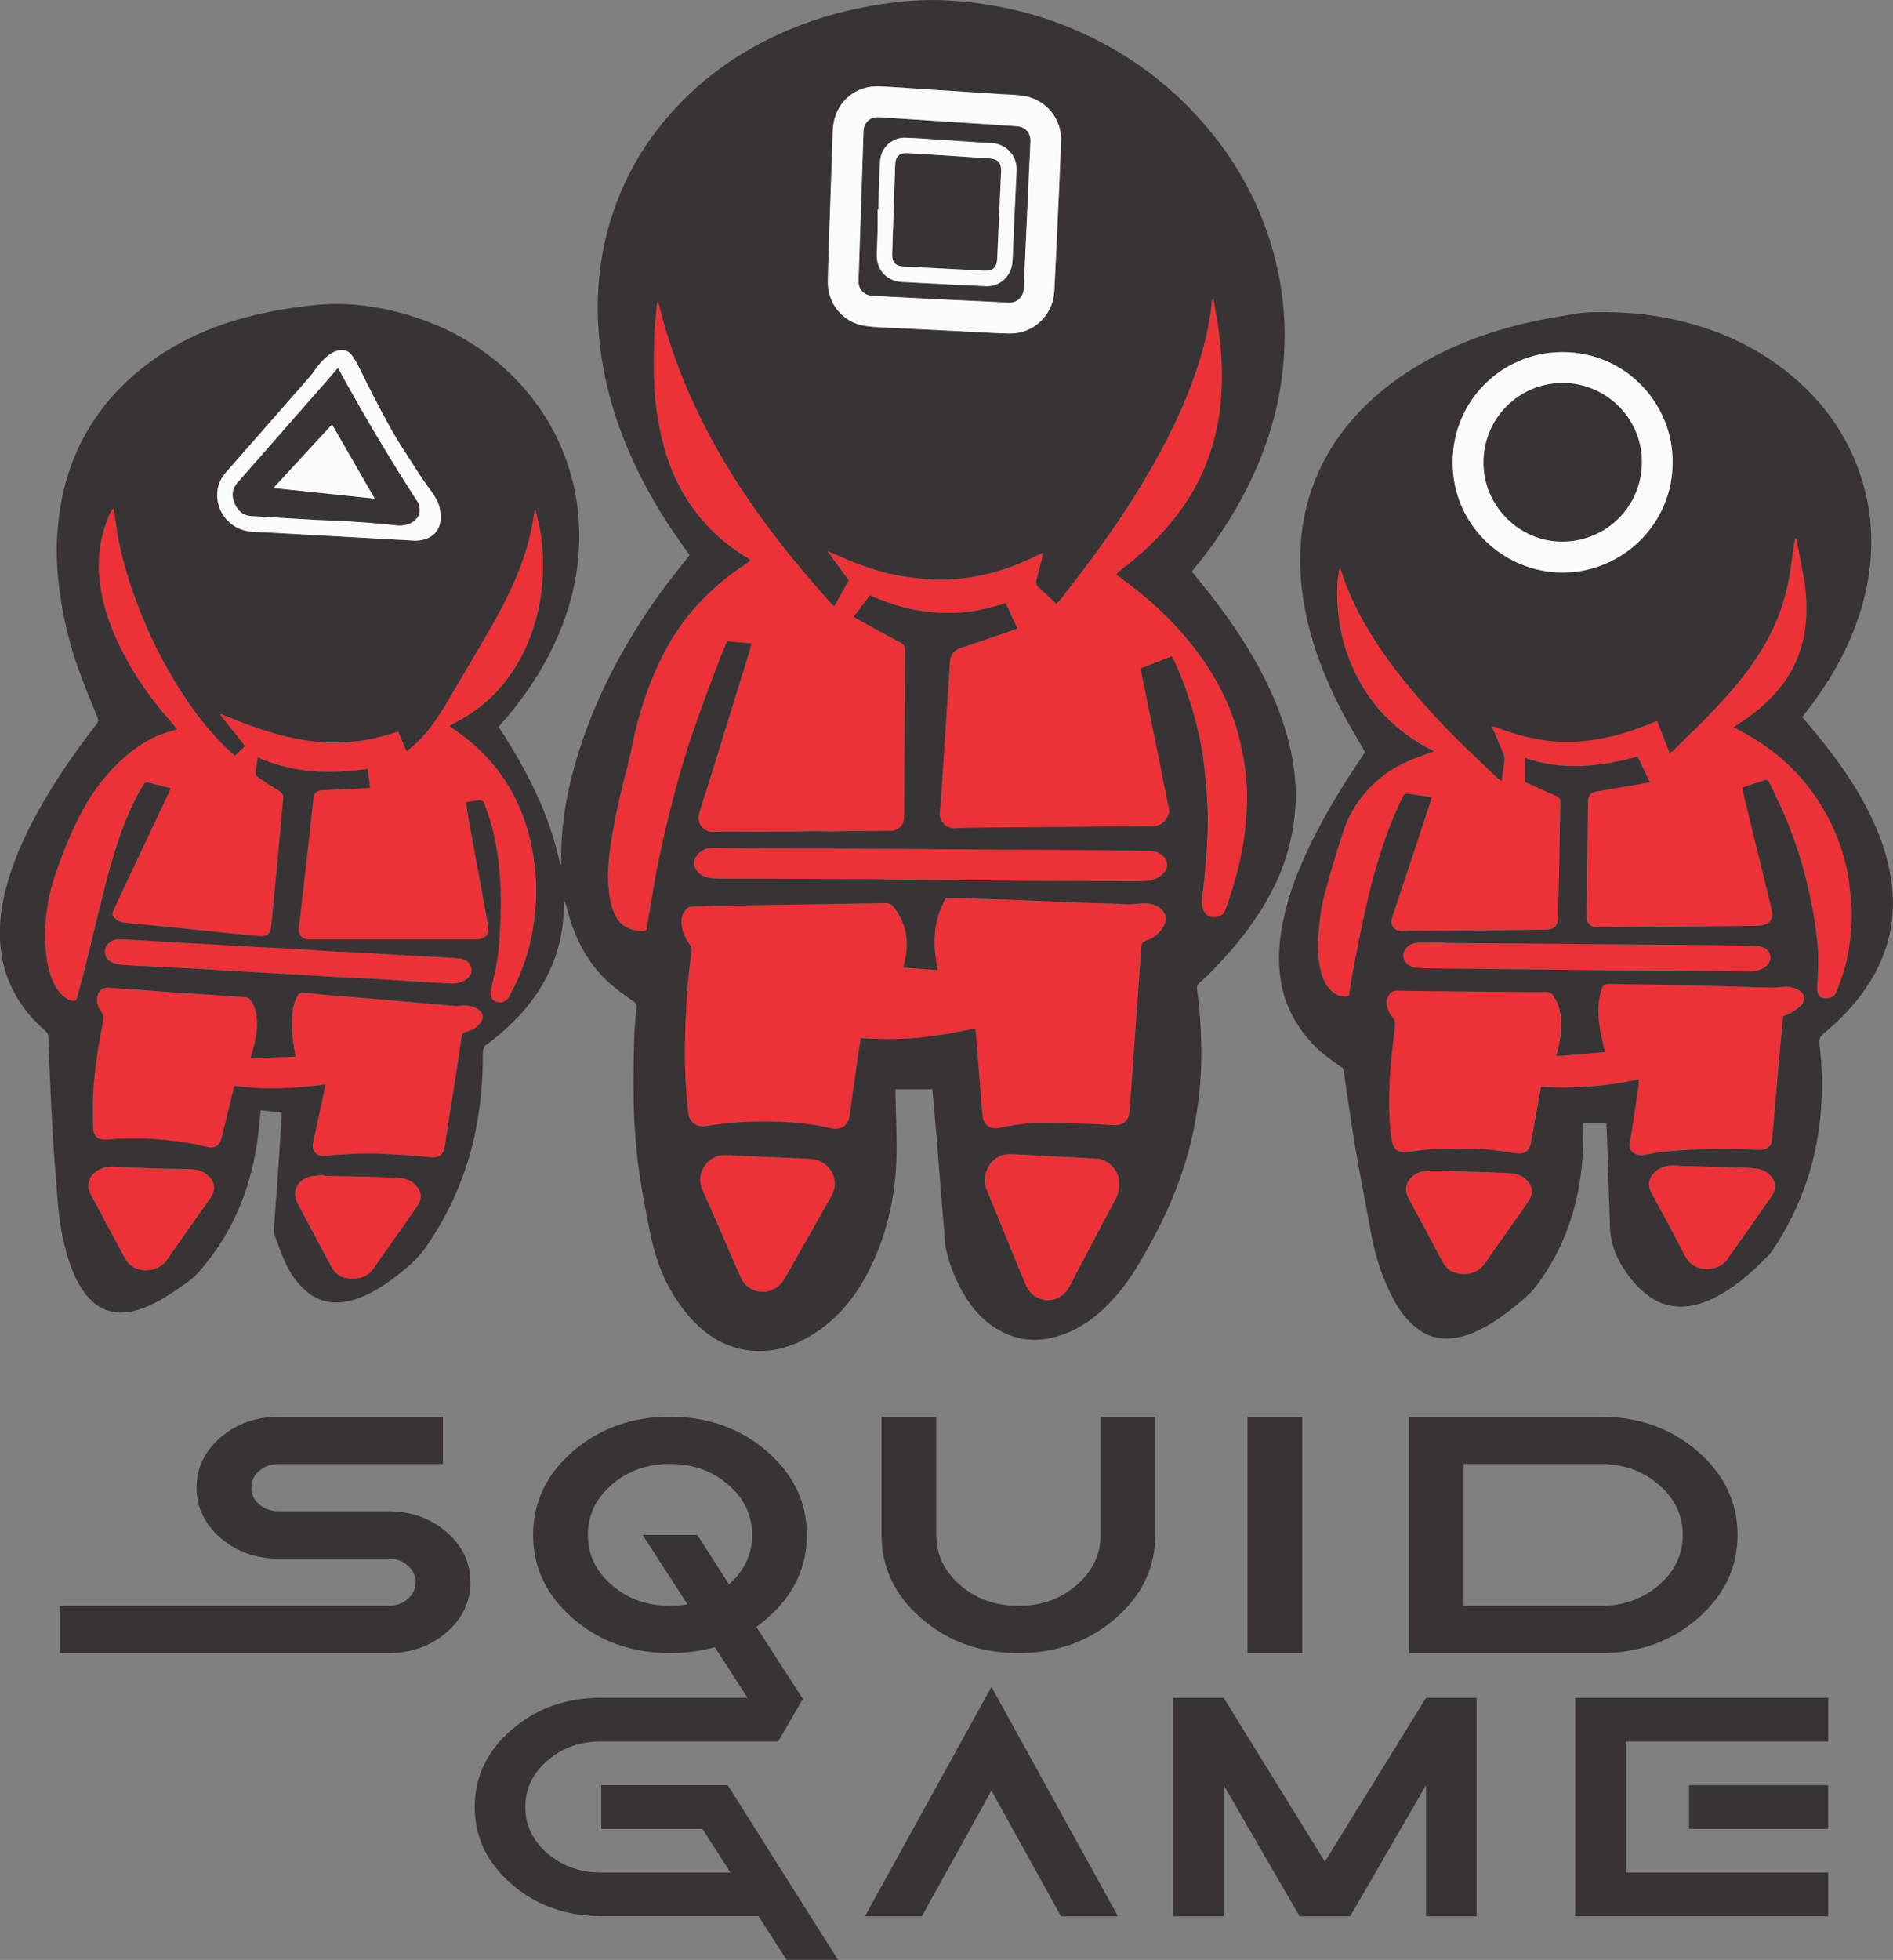 <svg xmlns="http://www.w3.org/2000/svg" width="115" height="119" viewBox="0 0 115 119" fill="none">
  <rect x="0" y="0" width="115" height="119" fill="#808080" stroke="none"/>
  <g clip-path="url(#clip0_257_25)">
    <path d="M36.96 53.647C36.9 52.568 37.064 51.504 37.241 50.443C37.465 49.103 37.798 47.792 38.134 46.475C38.327 45.719 38.46 44.95 38.65 44.194C39.043 42.609 39.59 41.076 40.35 39.624C41.007 38.373 41.832 37.241 42.832 36.245C43.522 35.557 44.272 34.939 45.085 34.397C45.252 34.285 45.416 34.165 45.608 34.029C45.507 33.951 45.442 33.894 45.366 33.85C43.387 32.642 41.903 30.992 40.957 28.87C40.423 27.676 40.119 26.414 39.921 25.121C39.689 23.612 39.705 22.097 39.744 20.582C39.762 19.905 39.843 19.229 39.897 18.554C39.903 18.486 39.929 18.424 39.96 18.294C40.009 18.429 40.046 18.51 40.067 18.593C40.749 21.404 41.827 24.06 43.194 26.602C44.301 28.659 45.59 30.599 47.007 32.455C48.098 33.886 49.257 35.263 50.46 36.6C50.517 36.665 50.585 36.722 50.681 36.814C50.983 36.279 51.27 35.771 51.569 35.236C51.397 35.005 51.223 34.77 51.051 34.535C50.806 34.199 50.561 33.86 50.316 33.521C50.327 33.511 50.337 33.503 50.345 33.492C50.665 33.631 50.986 33.769 51.309 33.907C52.645 34.483 54.02 34.918 55.467 35.08C55.993 35.14 56.525 35.197 57.053 35.197C58.769 35.197 60.42 34.851 62.004 34.186C62.368 34.032 62.722 33.857 63.082 33.691C63.163 33.654 63.243 33.62 63.373 33.563C63.327 33.779 63.293 33.954 63.248 34.126C63.157 34.488 63.066 34.848 62.967 35.21C62.918 35.393 62.949 35.531 63.097 35.664C63.459 35.985 63.808 36.321 64.183 36.67C64.285 36.561 64.373 36.477 64.449 36.381C65.103 35.529 65.761 34.679 66.399 33.816C67.488 32.34 68.519 30.825 69.462 29.251C70.779 27.05 71.933 24.772 72.735 22.329C73.168 21.015 73.498 19.68 73.621 18.299C73.626 18.247 73.647 18.197 73.72 18.142C73.793 18.554 73.868 18.966 73.936 19.378C74.168 20.788 74.279 22.209 74.214 23.638C74.084 26.498 73.212 29.092 71.438 31.363C70.47 32.601 69.34 33.67 68.087 34.616C68.024 34.663 67.962 34.712 67.902 34.767C67.879 34.788 67.86 34.819 67.819 34.879C67.959 34.989 68.097 35.101 68.24 35.205C70.233 36.673 71.988 38.378 73.35 40.456C74.363 42.002 75.079 43.683 75.446 45.503C75.657 46.548 75.785 47.604 75.759 48.668C75.73 49.752 75.623 50.829 75.402 51.898C75.167 53.032 74.85 54.137 74.451 55.219C74.324 55.563 74.082 55.704 73.683 55.686C73.376 55.673 73.175 55.477 73.069 55.149C72.954 54.797 73.048 54.453 73.082 54.109C73.144 53.48 73.225 52.852 73.269 52.221C73.324 51.431 73.371 50.641 73.376 49.849C73.381 49.194 73.334 48.538 73.29 47.883C73.253 47.364 73.194 46.848 73.131 46.332C73.011 45.307 72.79 44.304 72.509 43.316C72.201 42.239 71.824 41.183 71.358 40.164C71.311 40.062 71.254 39.966 71.191 39.846C70.561 40.091 69.946 40.333 69.316 40.578C69.329 40.706 69.332 40.808 69.35 40.904C69.694 42.596 70.043 44.291 70.389 45.983C70.595 46.989 70.777 48.003 71.001 49.004C71.141 49.635 70.563 50.193 70.043 50.172C69.444 50.149 68.845 50.175 68.243 50.18C65.686 50.201 63.129 50.219 60.574 50.24C59.725 50.248 58.876 50.245 58.03 50.289C57.509 50.318 57.045 49.875 57.1 49.333C57.197 48.379 57.241 47.416 57.303 46.457C57.329 46.084 57.347 45.712 57.374 45.341C57.439 44.348 57.509 43.357 57.574 42.364C57.624 41.632 57.665 40.896 57.715 40.164C57.743 39.741 57.978 39.483 58.371 39.35C59.397 39.001 60.426 38.649 61.452 38.3C61.558 38.263 61.663 38.221 61.814 38.167C61.577 37.651 61.347 37.155 61.103 36.626C60.194 36.892 59.295 37.134 58.355 37.194C57.415 37.254 56.483 37.202 55.559 37.025C54.634 36.845 53.749 36.54 52.845 36.149C52.522 36.574 52.199 37.001 51.855 37.458C52.168 37.632 52.452 37.791 52.736 37.948C53.382 38.3 54.022 38.66 54.673 39.001C54.897 39.118 54.993 39.249 54.991 39.522C54.96 42.849 54.944 46.178 54.931 49.505C54.931 49.891 54.829 50.201 54.462 50.368C54.342 50.422 54.202 50.446 54.069 50.449C53.324 50.459 52.577 50.454 51.832 50.459C51.368 50.464 50.905 50.488 50.441 50.49C50.103 50.49 49.764 50.467 49.426 50.469C48.996 50.469 48.566 50.495 48.137 50.498C47.041 50.503 45.942 50.498 44.845 50.501C44.348 50.501 43.848 50.485 43.353 50.514C42.785 50.547 42.272 50.013 42.486 49.351C43.158 47.263 43.796 45.164 44.447 43.068C44.824 41.848 45.202 40.625 45.58 39.405C45.608 39.311 45.621 39.215 45.655 39.069C45.145 39.022 44.668 38.98 44.179 38.933C44.025 39.296 43.877 39.621 43.749 39.958C43.317 41.1 42.877 42.242 42.465 43.391C41.864 45.073 41.325 46.778 40.887 48.511C40.572 49.76 40.265 51.012 40.004 52.273C39.762 53.444 39.585 54.63 39.382 55.811C39.356 55.955 39.34 56.1 39.319 56.246C39.283 56.505 39.218 56.554 38.965 56.536C37.929 56.465 37.442 55.955 37.171 55.055C37.035 54.607 36.981 54.124 36.955 53.653L36.96 53.647ZM8.229 48.485C8.372 48.204 8.539 47.933 8.692 47.656C8.752 47.55 8.825 47.469 8.961 47.502C9.419 47.617 9.875 47.735 10.359 47.86C10.302 47.998 10.268 48.092 10.224 48.18C9.341 50.055 8.455 51.927 7.57 53.801C7.343 54.283 7.12 54.766 6.898 55.248C6.784 55.498 6.794 55.602 7.005 55.785C7.12 55.884 7.268 55.973 7.414 55.994C7.906 56.064 8.401 56.1 8.896 56.15C9.411 56.2 9.929 56.246 10.448 56.299C11.268 56.382 12.085 56.468 12.906 56.551C13.455 56.609 14.005 56.669 14.557 56.724C14.984 56.765 15.411 56.812 15.841 56.833C16.221 56.851 16.408 56.687 16.455 56.312C16.515 55.829 16.552 55.344 16.596 54.862C16.679 53.997 16.762 53.131 16.846 52.266C16.903 51.682 16.96 51.095 17.012 50.511C17.072 49.859 17.122 49.205 17.192 48.553C17.221 48.295 17.148 48.136 16.916 48.001C16.497 47.755 16.096 47.479 15.692 47.208C15.617 47.156 15.512 47.059 15.518 46.989C15.539 46.666 15.593 46.345 15.643 45.975C17.804 46.955 20.038 47.002 22.325 46.679C22.38 47.088 22.429 47.45 22.479 47.834C22.374 47.844 22.307 47.855 22.242 47.857C21.348 47.899 20.458 47.938 19.564 47.98C19.265 47.993 19.07 48.16 19.036 48.446C18.958 49.119 18.89 49.794 18.815 50.467C18.739 51.163 18.663 51.859 18.585 52.555C18.502 53.285 18.413 54.012 18.33 54.742C18.276 55.214 18.247 55.689 18.158 56.155C18.044 56.76 18.346 57.089 18.89 57.031C18.934 57.026 18.981 57.031 19.026 57.031C22.296 57.031 25.567 57.031 28.838 57.031C28.916 57.031 28.997 57.031 29.075 57.021C29.538 56.95 29.734 56.669 29.648 56.21C29.497 55.399 29.351 54.588 29.2 53.78C28.96 52.471 28.718 51.16 28.478 49.851C28.411 49.479 28.356 49.101 28.291 48.707C28.533 48.67 28.731 48.629 28.931 48.611C29.33 48.574 29.33 48.579 29.473 48.942C29.515 49.046 29.554 49.153 29.59 49.26C30.176 50.967 30.395 52.735 30.419 54.528C30.429 55.264 30.39 55.999 30.356 56.734C30.317 57.547 30.213 58.353 30.033 59.148C29.955 59.49 29.866 59.828 29.799 60.173C29.739 60.475 29.869 60.725 30.111 60.814C30.429 60.931 30.754 60.819 30.919 60.512C31.111 60.154 31.299 59.792 31.465 59.419C32.056 58.095 32.385 56.697 32.507 55.261C32.583 54.395 32.583 53.525 32.483 52.654C32.364 51.603 32.15 50.579 31.78 49.588C31.038 47.596 29.817 45.959 28.119 44.679C27.853 44.478 27.58 44.288 27.309 44.093C27.33 44.061 27.335 44.048 27.343 44.043C27.442 43.988 27.541 43.934 27.64 43.881C28.887 43.24 29.939 42.367 30.788 41.248C31.598 40.179 32.155 38.985 32.52 37.7C32.825 36.618 32.978 35.508 32.978 34.387C32.978 33.631 32.939 32.872 32.791 32.126C32.715 31.743 32.614 31.365 32.523 30.982C32.504 30.982 32.489 30.987 32.471 30.99C32.405 31.365 32.353 31.743 32.278 32.116C31.858 34.134 31.002 35.982 30.004 37.763C29.15 39.293 28.223 40.784 27.348 42.304C26.684 43.456 25.976 44.567 24.932 45.419C24.913 45.433 24.9 45.453 24.882 45.466C24.825 45.511 24.765 45.553 24.689 45.61C24.512 45.203 24.348 44.822 24.179 44.431C24.088 44.455 24.023 44.468 23.96 44.486C23.195 44.726 22.421 44.932 21.619 45.013C20.58 45.117 19.544 45.112 18.51 44.945C17.109 44.721 15.765 44.291 14.447 43.767C14.106 43.631 13.765 43.493 13.421 43.357C13.408 43.376 13.393 43.394 13.38 43.412C13.872 44.033 14.367 44.65 14.877 45.294C14.656 45.508 14.466 45.693 14.265 45.891C14.088 45.73 13.934 45.597 13.789 45.456C12.572 44.288 11.572 42.948 10.695 41.514C9.586 39.702 8.692 37.786 8.008 35.773C7.573 34.496 7.226 33.2 7.041 31.863C6.995 31.524 6.948 31.185 6.898 30.846C6.763 30.979 6.687 31.128 6.622 31.279C6.036 32.656 5.867 34.084 6.083 35.565C6.338 37.306 7.013 38.894 7.885 40.404C8.554 41.564 9.338 42.64 10.224 43.647C10.401 43.847 10.565 44.056 10.755 44.283C10.656 44.314 10.593 44.338 10.531 44.353C9.427 44.619 8.476 45.185 7.627 45.912C6.534 46.851 5.669 47.98 4.984 49.247C4.32 50.474 3.81 51.77 3.357 53.087C2.945 54.281 2.747 55.519 2.732 56.781C2.729 57.086 2.763 57.391 2.778 57.696C2.81 58.298 2.94 58.882 3.153 59.445C3.302 59.828 3.508 60.181 3.817 60.457C4.031 60.647 4.268 60.796 4.591 60.754C4.62 60.691 4.653 60.632 4.669 60.569C4.784 60.154 4.903 59.742 5.008 59.325C5.468 57.459 5.909 55.59 6.388 53.728C6.851 51.929 7.38 50.151 8.221 48.485H8.229ZM70.225 54.99C69.884 54.828 69.524 54.831 69.162 54.865C68.959 54.883 68.759 54.914 68.556 54.912C68.261 54.912 67.97 54.878 67.675 54.867C67.056 54.846 66.433 54.839 65.814 54.815C64.527 54.766 63.238 54.706 61.952 54.654C61.15 54.622 60.347 54.604 59.545 54.575C59.23 54.565 58.915 54.534 58.597 54.528C58.225 54.521 57.853 54.528 57.457 54.528C56.681 55.902 56.621 57.367 56.983 58.906C56.259 58.853 55.579 58.804 54.871 58.752C54.902 58.606 54.92 58.53 54.939 58.452C54.957 58.374 54.975 58.298 54.991 58.22C55.223 57.07 55.03 56.022 54.293 55.084C54.142 54.891 53.98 54.828 53.746 54.834C52.22 54.865 50.691 54.886 49.165 54.909C47.288 54.938 45.41 54.966 43.533 54.998C43.035 55.005 42.538 55.021 42.041 55.045C41.944 55.05 41.825 55.071 41.762 55.131C41.564 55.321 41.426 55.543 41.408 55.84C41.374 56.403 41.559 56.885 41.887 57.323C41.981 57.446 42.041 57.566 42.017 57.727C41.806 59.148 41.705 60.582 41.647 62.013C41.577 63.778 41.59 65.546 41.783 67.303C41.811 67.553 41.809 67.819 41.986 68.043C42.246 68.369 42.58 68.427 42.96 68.364C44.077 68.174 45.202 68.101 46.335 68.095C47.728 68.09 49.111 68.184 50.473 68.499C51.027 68.627 51.517 68.411 51.608 67.723C51.785 66.401 51.98 65.084 52.171 63.765C52.204 63.523 52.254 63.28 52.296 63.035C52.902 63.053 53.478 63.087 54.051 63.085C54.637 63.08 55.228 63.059 55.811 63.007C56.384 62.957 56.952 62.861 57.522 62.78C58.095 62.699 58.655 62.535 59.23 62.464C59.251 62.537 59.269 62.569 59.272 62.6C59.345 63.491 59.415 64.38 59.486 65.272C59.551 66.083 59.608 66.896 59.681 67.707C59.736 68.312 60.147 68.604 60.736 68.479C61.566 68.304 62.405 68.174 63.254 68.181C64.272 68.192 65.287 68.213 66.306 68.241C66.79 68.254 67.274 68.306 67.761 68.32C68.186 68.33 68.537 68.043 68.59 67.665C68.615 67.485 68.634 67.305 68.647 67.126C68.74 65.817 68.832 64.511 68.923 63.202C68.988 62.266 69.058 61.33 69.123 60.394C69.191 59.448 69.272 58.502 69.319 57.553C69.332 57.307 69.407 57.195 69.634 57.115C70.035 56.971 70.379 56.726 70.615 56.364C70.98 55.809 70.816 55.274 70.222 54.992L70.225 54.99ZM29.015 61.275C28.718 61.085 28.387 61.033 28.041 61.062C27.895 61.075 27.747 61.096 27.603 61.083C26.905 61.025 26.21 60.957 25.512 60.897C24.512 60.809 23.512 60.72 22.51 60.634C21.869 60.579 21.226 60.532 20.585 60.478C19.867 60.415 19.145 60.352 18.427 60.285C18.242 60.267 18.137 60.337 18.052 60.498C17.846 60.89 17.76 61.309 17.736 61.739C17.697 62.43 17.762 63.119 17.89 63.799C17.911 63.906 17.921 64.018 17.942 64.167C17.02 64.195 16.132 64.224 15.208 64.255C15.247 64.115 15.273 64.018 15.302 63.924C15.492 63.317 15.622 62.696 15.606 62.057C15.596 61.614 15.515 61.179 15.263 60.796C15.179 60.671 15.085 60.569 14.916 60.556C14.083 60.498 13.25 60.433 12.416 60.376C11.82 60.334 11.221 60.311 10.625 60.269C9.893 60.217 9.161 60.152 8.429 60.1C7.833 60.055 7.234 60.029 6.638 59.977C6.216 59.938 5.927 60.175 5.898 60.605C5.88 60.89 5.942 61.161 6.114 61.374C6.307 61.617 6.302 61.859 6.237 62.128C6.232 62.149 6.232 62.172 6.226 62.196C6.005 63.212 5.867 64.24 5.747 65.275C5.622 66.336 5.622 67.397 5.651 68.46C5.664 68.99 5.916 69.216 6.448 69.195C6.695 69.185 6.942 69.149 7.192 69.143C8.231 69.117 9.271 69.12 10.307 69.245C11.059 69.336 11.807 69.438 12.539 69.631C13.026 69.759 13.333 69.587 13.453 69.102C13.674 68.202 13.89 67.3 14.111 66.401C14.148 66.25 14.187 66.101 14.231 65.929C16.08 66.19 17.901 66.101 19.744 65.848C19.744 65.95 19.749 65.984 19.744 66.015C19.499 67.141 19.255 68.267 19.007 69.394C18.908 69.84 19.197 70.204 19.651 70.186C19.841 70.178 20.031 70.142 20.223 70.132C20.955 70.095 21.689 70.035 22.424 70.038C23.169 70.038 23.913 70.098 24.658 70.142C25.142 70.171 25.627 70.204 26.109 70.264C26.666 70.332 26.952 70.116 27.025 69.547C27.08 69.123 27.15 68.698 27.215 68.275C27.353 67.394 27.494 66.513 27.63 65.632C27.767 64.74 27.911 63.849 28.038 62.952C28.064 62.772 28.135 62.701 28.301 62.66C28.627 62.581 28.913 62.43 29.135 62.17C29.411 61.849 29.369 61.51 29.01 61.281L29.015 61.275ZM69.811 51.658C67.923 51.642 66.037 51.619 64.15 51.603C63.222 51.596 62.295 51.603 61.368 51.596C59.074 51.577 56.78 51.551 54.486 51.541C52.111 51.528 49.736 51.528 47.361 51.52C46.738 51.52 46.116 51.517 45.494 51.51C44.77 51.499 44.048 51.47 43.324 51.473C42.952 51.473 42.616 51.606 42.366 51.906C42.093 52.234 42.108 52.636 42.395 52.946C42.634 53.207 42.947 53.295 43.278 53.324C43.593 53.35 43.908 53.345 44.223 53.345C45.502 53.35 46.78 53.355 48.056 53.358C49.741 53.363 51.423 53.366 53.108 53.376C53.707 53.379 54.306 53.407 54.905 53.413C57.741 53.439 60.579 53.462 63.415 53.483C64.353 53.491 65.293 53.483 66.23 53.483V53.491C66.569 53.491 66.91 53.491 67.248 53.491C67.587 53.491 67.928 53.501 68.267 53.501C68.73 53.501 69.194 53.509 69.657 53.48C70.089 53.454 70.467 53.282 70.746 52.933C70.983 52.633 70.946 52.252 70.673 51.984C70.431 51.747 70.141 51.658 69.811 51.656V51.658ZM66.595 70.345C65.738 70.301 64.881 70.257 64.025 70.212C63.191 70.168 62.355 70.124 61.553 70.079C61.41 70.079 61.295 70.069 61.183 70.082C61.061 70.095 60.936 70.116 60.824 70.16C59.996 70.489 59.616 71.445 59.965 72.308C60.259 73.031 60.556 73.753 60.853 74.472C61.332 75.643 61.808 76.816 62.295 77.986C62.457 78.375 62.725 78.677 63.126 78.836C63.821 79.11 64.532 78.855 64.928 78.179C65.082 77.916 65.212 77.64 65.355 77.368C66.142 75.877 66.925 74.386 67.72 72.9C67.918 72.53 68.024 72.152 67.985 71.73C67.92 70.994 67.311 70.382 66.592 70.345H66.595ZM49.257 70.366C48.796 70.34 48.332 70.317 47.871 70.298C46.733 70.249 45.593 70.204 44.455 70.155C44.455 70.15 44.455 70.144 44.455 70.137C44.319 70.137 44.184 70.142 44.048 70.137C43.046 70.087 42.194 71.208 42.673 72.256C43.293 73.614 43.871 74.988 44.47 76.357C44.666 76.803 44.856 77.251 45.067 77.687C45.33 78.226 46.053 78.542 46.647 78.398C47.134 78.281 47.462 77.997 47.705 77.569C48.632 75.924 49.566 74.284 50.496 72.642C50.65 72.371 50.741 72.076 50.715 71.766C50.652 71.005 50.022 70.408 49.259 70.364L49.257 70.366ZM27.895 58.186C27.546 58.16 27.197 58.142 26.848 58.121C26.317 58.092 25.788 58.069 25.257 58.038C24.241 57.977 23.229 57.912 22.213 57.855C21.512 57.816 20.812 57.795 20.114 57.753C19.234 57.704 18.356 57.639 17.479 57.587C16.791 57.547 16.101 57.526 15.414 57.487C14.343 57.427 13.27 57.36 12.2 57.297C11.692 57.268 11.184 57.248 10.677 57.219C9.617 57.156 8.557 57.089 7.5 57.023C7.5 57.029 7.5 57.031 7.5 57.036C7.354 57.036 7.203 57.021 7.06 57.039C6.721 57.086 6.429 57.373 6.39 57.672C6.343 58.014 6.508 58.298 6.862 58.449C7.005 58.512 7.164 58.554 7.317 58.567C7.711 58.603 8.106 58.621 8.5 58.642C9.492 58.694 10.487 58.741 11.479 58.791C11.929 58.814 12.382 58.84 12.833 58.867C13.88 58.929 14.929 58.992 15.976 59.054C16.494 59.086 17.015 59.109 17.533 59.14C18.536 59.2 19.538 59.265 20.544 59.32C21.231 59.359 21.921 59.383 22.609 59.422C23.499 59.474 24.39 59.534 25.281 59.589C25.991 59.633 26.7 59.68 27.411 59.709C27.705 59.719 27.994 59.662 28.257 59.508C28.515 59.357 28.666 59.13 28.648 58.84C28.629 58.564 28.458 58.361 28.192 58.257C28.098 58.22 27.999 58.191 27.9 58.184L27.895 58.186ZM12.507 71.266C12.197 71.044 11.846 70.992 11.479 70.984C10.789 70.968 10.099 70.966 9.411 70.942C8.599 70.916 7.786 70.874 6.974 70.838C6.557 70.817 6.166 70.882 5.82 71.143C5.315 71.524 5.26 72.084 5.508 72.522C5.87 73.161 6.203 73.818 6.552 74.464C6.898 75.114 7.255 75.757 7.596 76.409C8.099 77.371 9.552 77.343 10.138 76.506C11.021 75.246 11.901 73.985 12.794 72.733C13.221 72.136 12.968 71.597 12.51 71.268L12.507 71.266ZM24.247 71.524C23.739 71.498 23.231 71.474 22.723 71.458C21.718 71.432 20.71 71.412 19.705 71.391C19.705 71.375 19.705 71.357 19.703 71.341C19.401 71.375 19.091 71.372 18.799 71.451C18.221 71.602 17.859 72.1 17.934 72.626C17.963 72.822 18.054 73.015 18.145 73.192C18.473 73.826 18.815 74.451 19.151 75.08C19.471 75.679 19.794 76.276 20.109 76.878C20.317 77.277 20.632 77.541 21.072 77.611C21.76 77.723 22.348 77.554 22.757 76.936C23.031 76.521 23.328 76.12 23.614 75.713C24.2 74.879 24.788 74.05 25.366 73.21C25.669 72.775 25.622 72.332 25.255 71.948C24.981 71.664 24.632 71.544 24.249 71.524H24.247ZM50.34 33.495C50.316 33.49 50.293 33.485 50.27 33.482C50.283 33.498 50.298 33.511 50.311 33.526C50.322 33.516 50.332 33.508 50.34 33.498V33.495ZM111.352 50.23C110.211 47.755 108.432 45.865 106.052 44.541C105.82 44.411 105.586 44.285 105.323 44.142C105.456 44.051 105.555 43.98 105.656 43.915C106.451 43.407 107.18 42.82 107.818 42.119C109.096 40.719 109.708 39.061 109.737 37.173C109.747 36.514 109.716 35.86 109.604 35.21C109.458 34.363 109.292 33.521 109.133 32.679C109.107 32.679 109.081 32.679 109.055 32.679C109.034 32.786 109.01 32.89 108.995 32.997C108.901 33.646 108.823 34.295 108.714 34.942C108.518 36.097 108.172 37.205 107.664 38.263C106.784 40.091 105.516 41.637 104.133 43.091C103.336 43.928 102.5 44.723 101.68 45.537C101.62 45.597 101.547 45.646 101.44 45.732C101.177 45.06 100.927 44.421 100.675 43.775C100.589 43.803 100.524 43.821 100.464 43.845C99.167 44.392 97.834 44.809 96.43 44.966C95.664 45.052 94.899 45.073 94.131 44.981C93.024 44.849 91.959 44.567 90.922 44.155C90.847 44.126 90.763 44.121 90.631 44.095C90.883 44.684 91.115 45.211 91.331 45.743C91.383 45.873 91.409 46.03 91.396 46.168C91.357 46.559 91.292 46.95 91.227 47.414C91.107 47.325 91.024 47.273 90.954 47.208C89.612 45.944 88.261 44.69 87.021 43.321C86.016 42.213 85.053 41.074 84.188 39.853C83.05 38.248 82.081 36.556 81.485 34.666C81.467 34.606 81.43 34.548 81.391 34.467C81.092 35.62 81.214 37.797 81.761 39.442C82.683 42.213 84.441 44.27 87.118 45.607C86.954 45.667 86.862 45.701 86.771 45.735C86.391 45.878 86.003 46.009 85.628 46.168C84.777 46.528 84.011 47.028 83.352 47.68C82.561 48.467 81.967 49.393 81.615 50.446C81.196 51.7 80.826 52.969 80.482 54.247C80.258 55.076 80.157 55.931 80.094 56.789C80.04 57.566 80.074 58.327 80.277 59.075C80.378 59.45 80.547 59.797 80.816 60.081C81.12 60.4 81.482 60.564 81.938 60.467C82.068 59.719 82.183 58.994 82.321 58.275C82.698 56.309 83.1 54.349 83.667 52.43C84.079 51.038 84.573 49.679 85.214 48.376C85.29 48.219 85.373 48.147 85.553 48.178C85.852 48.23 86.154 48.266 86.456 48.313C86.628 48.339 86.8 48.376 86.98 48.407C86.959 48.493 86.948 48.538 86.935 48.579C86.475 49.977 86.014 51.374 85.55 52.769C85.227 53.746 84.894 54.719 84.576 55.699C84.417 56.189 84.727 56.554 85.237 56.515C85.417 56.502 85.6 56.494 85.779 56.494C87.284 56.489 88.79 56.489 90.295 56.478C91.516 56.468 92.737 56.45 93.959 56.426C94.422 56.419 94.638 56.192 94.651 55.736C94.675 54.831 94.701 53.926 94.716 53.019C94.745 51.583 94.761 50.146 94.795 48.71C94.8 48.504 94.727 48.402 94.547 48.326C94.089 48.131 93.638 47.92 93.185 47.714C92.993 47.625 92.8 47.539 92.644 47.469V46.006C94.961 46.809 97.227 46.538 99.487 45.925C99.742 46.457 99.982 46.952 100.237 47.484C100.071 47.518 99.94 47.544 99.81 47.568C98.875 47.727 97.938 47.883 97.003 48.047C96.633 48.113 96.482 48.282 96.477 48.637C96.459 49.758 96.446 50.879 96.433 52C96.417 53.222 96.407 54.445 96.391 55.668C96.386 55.996 96.605 56.254 96.935 56.288C97.037 56.299 97.138 56.293 97.24 56.293C100.183 56.265 103.123 56.236 106.065 56.207C106.326 56.207 106.586 56.207 106.846 56.194C106.969 56.189 107.096 56.173 107.211 56.132C107.573 56.007 107.729 55.712 107.648 55.334C107.628 55.235 107.607 55.133 107.583 55.037C107.021 52.732 106.458 50.428 105.899 48.12C105.875 48.024 105.87 47.925 105.854 47.802C106.279 47.662 106.682 47.521 107.091 47.396C107.367 47.31 107.404 47.325 107.537 47.602C107.849 48.253 108.172 48.903 108.453 49.57C109.229 51.41 109.776 53.321 110.135 55.285C110.273 56.038 110.375 56.802 110.437 57.566C110.484 58.15 110.44 58.739 110.432 59.325C110.427 59.617 110.37 59.912 110.406 60.196C110.443 60.496 110.711 60.639 111.013 60.6C111.281 60.566 111.484 60.457 111.568 60.178C111.599 60.071 111.656 59.969 111.698 59.865C112.266 58.46 112.482 56.989 112.503 55.488C112.51 55.026 112.443 54.562 112.401 54.101C112.276 52.748 111.922 51.45 111.357 50.219L111.352 50.23ZM109.169 60.053C108.909 59.935 108.635 59.883 108.344 59.909C108.063 59.935 107.781 59.954 107.497 59.951C106.774 59.941 106.052 59.914 105.328 59.894C104.604 59.873 103.883 59.852 103.159 59.834C101.961 59.808 100.763 59.784 99.565 59.761C99.068 59.75 98.571 59.75 98.073 59.737C97.383 59.719 97.355 59.737 97.188 60.413C97.183 60.433 97.18 60.457 97.175 60.48C97.031 61.192 97.091 61.901 97.214 62.605C97.287 63.025 97.394 63.437 97.49 63.872C96.495 63.937 95.529 64.073 94.542 64.109C94.555 64.028 94.555 63.995 94.563 63.963C94.795 63.231 94.847 62.477 94.795 61.713C94.763 61.265 94.612 60.853 94.368 60.475C94.256 60.3 94.107 60.22 93.886 60.222C93.24 60.233 92.597 60.222 91.951 60.22C90.855 60.212 89.758 60.199 88.662 60.188C87.383 60.175 86.105 60.165 84.826 60.147C84.652 60.147 84.519 60.214 84.415 60.345C84.243 60.559 84.178 60.798 84.245 61.072C84.311 61.343 84.433 61.583 84.613 61.792C84.738 61.935 84.753 62.081 84.735 62.261C84.62 63.351 84.472 64.438 84.417 65.53C84.355 66.761 84.352 67.996 84.54 69.224C84.623 69.769 84.93 70.006 85.475 69.936C86.068 69.858 86.662 69.774 87.261 69.753C88.188 69.725 89.118 69.719 90.042 69.761C90.67 69.787 91.295 69.91 91.922 69.988C92.058 70.004 92.193 70.03 92.326 70.025C92.67 70.014 92.917 69.793 92.98 69.451C93.133 68.606 93.282 67.762 93.433 66.917C93.487 66.609 93.545 66.304 93.605 65.976C95.615 66.096 97.571 65.963 99.56 65.514C99.55 65.697 99.55 65.832 99.529 65.963C99.352 67.123 99.183 68.286 98.987 69.443C98.946 69.688 99.026 69.837 99.198 69.965C99.386 70.105 99.599 70.168 99.839 70.118C101.354 69.806 102.893 69.79 104.43 69.751C105.117 69.733 105.805 69.777 106.492 69.793C106.672 69.798 106.854 69.808 107.034 69.793C107.354 69.764 107.604 69.534 107.633 69.245C107.703 68.536 107.763 67.827 107.826 67.12C107.883 66.466 107.932 65.814 107.99 65.16C108.07 64.237 108.156 63.314 108.242 62.391C108.263 62.157 108.294 61.922 108.32 61.682C108.477 61.62 108.635 61.58 108.768 61.497C108.987 61.361 109.219 61.226 109.388 61.038C109.716 60.681 109.607 60.243 109.161 60.045L109.169 60.053ZM86.235 57.237C86.092 57.237 85.941 57.261 85.803 57.305C85.48 57.409 85.225 57.758 85.243 58.038C85.264 58.355 85.503 58.64 85.857 58.721C86.066 58.767 86.282 58.788 86.495 58.791C88.269 58.814 90.042 58.83 91.816 58.848C93.951 58.872 96.089 58.9 98.224 58.919C100.146 58.934 102.068 58.94 103.992 58.953C104.737 58.958 105.484 58.981 106.229 58.984C106.617 58.984 106.995 58.926 107.305 58.65C107.669 58.324 107.628 57.808 107.201 57.571C107.068 57.498 106.904 57.448 106.753 57.443C105.893 57.414 105.037 57.396 104.177 57.388C101.419 57.362 98.659 57.344 95.901 57.323C93.211 57.302 90.521 57.279 87.829 57.258C87.829 57.25 87.829 57.245 87.829 57.237C87.297 57.237 86.766 57.232 86.235 57.24V57.237ZM106.758 70.96C106.557 70.932 106.354 70.914 106.151 70.906C104.753 70.861 103.352 70.822 101.951 70.783C101.951 70.775 101.951 70.77 101.951 70.762C101.826 70.762 101.701 70.757 101.578 70.762C101.182 70.778 100.826 70.89 100.526 71.166C100.154 71.508 100.071 71.907 100.284 72.361C100.323 72.441 100.365 72.522 100.409 72.603C101.06 73.82 101.735 75.025 102.354 76.255C102.906 77.353 104.448 77.243 104.977 76.401C105.091 76.219 105.221 76.049 105.344 75.872C106.107 74.79 106.87 73.711 107.628 72.629C107.885 72.259 107.898 71.86 107.654 71.518C107.435 71.213 107.133 71.015 106.755 70.963L106.758 70.96ZM91.8 71.242C91.336 71.219 90.875 71.192 90.412 71.18C89.487 71.151 88.56 71.127 87.633 71.101C87.633 71.096 87.633 71.091 87.633 71.086C87.373 71.086 87.112 71.091 86.855 71.086C86.542 71.078 86.248 71.132 85.982 71.305C85.475 71.633 85.248 72.16 85.555 72.731C86.261 74.034 86.954 75.343 87.652 76.649C87.771 76.873 87.93 77.066 88.162 77.178C88.818 77.504 89.722 77.426 90.214 76.706C90.8 75.849 91.412 75.007 92.011 74.157C92.302 73.74 92.602 73.328 92.881 72.903C93.159 72.475 93.133 72.097 92.836 71.75C92.563 71.43 92.219 71.266 91.802 71.245L91.8 71.242Z" fill="#EC3237"/>
    <path d="M29.593 63.403C30.692 62.576 31.684 61.643 32.481 60.509C33.569 58.96 34.169 57.25 34.241 55.355C34.249 55.133 34.275 54.909 34.294 54.688C34.411 54.987 34.476 55.282 34.559 55.574C35.02 57.172 35.791 58.59 37.041 59.706C37.486 60.102 37.981 60.446 38.473 60.788C38.648 60.91 38.694 61.01 38.668 61.223C38.598 61.818 38.546 62.417 38.528 63.014C38.496 64.055 38.478 65.097 38.483 66.138C38.491 67.803 38.59 69.467 38.825 71.114C38.999 72.345 39.233 73.567 39.478 74.788C39.767 76.214 40.228 77.577 41.03 78.808C41.673 79.796 42.429 80.669 43.452 81.282C44.236 81.751 45.085 82.004 45.991 82.03C46.981 82.059 47.916 81.806 48.793 81.352C50.566 80.434 51.819 79.003 52.725 77.259C54.017 74.777 54.509 72.108 54.47 69.326C54.457 68.34 54.418 67.355 54.395 66.372C54.395 66.286 54.405 66.2 54.408 66.14H56.645C56.736 67.196 56.827 68.197 56.91 69.201C56.983 70.092 57.048 70.984 57.121 71.876C57.194 72.778 57.27 73.68 57.345 74.582C57.382 75.009 57.376 75.45 57.473 75.864C57.684 76.769 58.017 77.635 58.48 78.448C58.928 79.233 59.48 79.931 60.217 80.46C61.631 81.475 63.16 81.584 64.754 80.958C66.087 80.437 67.116 79.509 68.014 78.427C68.761 77.525 69.332 76.508 69.894 75.489C71.139 73.226 72.087 70.854 72.571 68.306C72.889 66.635 73.027 64.949 72.972 63.249C72.938 62.185 72.879 61.124 72.72 60.071C72.694 59.894 72.746 59.776 72.881 59.659C73.131 59.445 73.368 59.218 73.597 58.986C74.988 57.568 76.233 56.038 77.175 54.276C78.048 52.646 78.561 50.915 78.688 49.075C78.772 47.886 78.662 46.7 78.407 45.537C78.024 43.793 77.355 42.156 76.509 40.584C75.516 38.743 74.311 37.051 72.998 35.432C72.8 35.19 72.605 34.944 72.405 34.697C72.454 34.634 72.485 34.587 72.522 34.546C73.316 33.599 74.035 32.601 74.683 31.55C76.686 28.307 77.91 24.819 78.032 20.976C78.089 19.245 77.912 17.54 77.498 15.861C76.628 12.331 74.879 9.284 72.368 6.671C70.829 5.071 69.074 3.744 67.121 2.688C64.121 1.061 60.905 0.206 57.507 0.023C56.134 -0.05 54.772 0.06 53.415 0.274C51.535 0.568 49.707 1.061 47.949 1.799C44.936 3.066 42.351 4.909 40.267 7.446C39.27 8.661 38.455 9.982 37.822 11.416C36.773 13.799 36.283 16.294 36.314 18.901C36.335 20.517 36.549 22.102 36.937 23.666C37.525 26.044 38.486 28.265 39.705 30.385C40.366 31.532 41.106 32.624 41.89 33.696C41.832 33.777 41.783 33.855 41.728 33.923C40.856 34.978 40.033 36.068 39.275 37.21C37.478 39.908 36.036 42.779 35.085 45.884C34.452 47.948 34.064 50.05 34.096 52.219C34.096 52.302 34.096 52.386 34.096 52.469L34.03 52.482C33.392 49.424 31.978 46.715 30.294 44.132C30.343 44.069 30.377 44.025 30.416 43.983C31.572 42.685 32.569 41.277 33.366 39.731C34.481 37.57 35.135 35.289 35.187 32.843C35.221 31.269 34.997 29.733 34.504 28.239C33.898 26.396 32.921 24.769 31.624 23.333C30.747 22.363 29.741 21.542 28.637 20.846C27.288 19.998 25.833 19.391 24.294 18.984C23.166 18.687 22.018 18.499 20.854 18.46C20.088 18.434 19.315 18.492 18.552 18.585C17.645 18.695 16.742 18.846 15.851 19.044C12.81 19.717 10.054 20.968 7.747 23.116C6.771 24.024 5.945 25.051 5.278 26.206C4.154 28.153 3.612 30.27 3.476 32.502C3.406 33.67 3.476 34.835 3.635 35.99C3.854 37.572 4.224 39.118 4.765 40.62C5.122 41.608 5.523 42.581 5.916 43.556C5.979 43.709 5.984 43.811 5.875 43.952C4.799 45.336 3.786 46.767 2.885 48.274C1.984 49.781 1.182 51.337 0.635 53.014C0.117 54.599 -0.164 56.213 0.081 57.886C0.203 58.721 0.463 59.51 0.859 60.256C1.333 61.145 1.971 61.904 2.726 62.563C2.862 62.681 2.937 62.8 2.943 62.993C2.974 64.047 3.016 65.1 3.065 66.15C3.117 67.282 3.174 68.413 3.247 69.542C3.312 70.546 3.406 71.55 3.476 72.556C3.555 73.721 3.706 74.876 4.023 76.002C4.268 76.865 4.57 77.705 5.101 78.44C5.531 79.034 6.062 79.485 6.804 79.637C7.461 79.77 8.086 79.637 8.698 79.418C9.349 79.18 9.948 78.839 10.518 78.448C11.104 78.046 11.724 77.674 12.179 77.118C12.633 76.571 13.073 76.005 13.45 75.405C14.825 73.218 15.523 70.804 15.755 68.244C15.778 67.978 15.809 67.71 15.838 67.412C16.27 67.459 16.679 67.504 17.117 67.548C17.101 67.835 17.085 68.082 17.073 68.327C17.033 68.971 16.997 69.615 16.953 70.257C16.903 71 16.846 71.745 16.794 72.488C16.744 73.176 16.687 73.862 16.648 74.55C16.638 74.715 16.648 74.894 16.703 75.048C16.893 75.58 17.083 76.115 17.317 76.626C17.614 77.277 18.013 77.872 18.554 78.351C19.14 78.87 19.828 79.12 20.609 79.079C21.096 79.053 21.562 78.917 22.015 78.729C22.869 78.372 23.619 77.851 24.333 77.277C24.906 76.819 25.447 76.334 25.874 75.718C27.153 73.878 28.08 71.881 28.648 69.717C29.145 67.814 29.34 65.872 29.335 63.911C29.335 63.687 29.392 63.541 29.577 63.403H29.593ZM50.496 72.642C49.564 74.284 48.632 75.924 47.705 77.569C47.465 77.997 47.137 78.281 46.647 78.398C46.051 78.542 45.327 78.226 45.067 77.687C44.856 77.249 44.666 76.803 44.47 76.357C43.871 74.991 43.293 73.614 42.673 72.256C42.197 71.208 43.048 70.087 44.048 70.137C44.184 70.144 44.319 70.137 44.455 70.137C44.455 70.142 44.455 70.147 44.455 70.155C45.593 70.202 46.733 70.249 47.871 70.298C48.332 70.319 48.796 70.343 49.257 70.366C50.02 70.408 50.65 71.005 50.712 71.769C50.738 72.079 50.647 72.374 50.494 72.645L50.496 72.642ZM67.722 72.897C66.928 74.383 66.144 75.875 65.358 77.366C65.215 77.637 65.087 77.913 64.931 78.177C64.535 78.852 63.824 79.107 63.129 78.834C62.728 78.675 62.459 78.372 62.298 77.984C61.811 76.816 61.334 75.643 60.855 74.469C60.559 73.747 60.262 73.028 59.967 72.306C59.616 71.445 59.996 70.486 60.827 70.157C60.939 70.113 61.066 70.092 61.186 70.079C61.298 70.066 61.413 70.077 61.556 70.077C62.358 70.121 63.194 70.165 64.027 70.21C64.884 70.254 65.741 70.298 66.597 70.343C67.316 70.379 67.925 70.992 67.991 71.727C68.027 72.149 67.923 72.527 67.725 72.897H67.722ZM70.618 56.361C70.381 56.721 70.037 56.969 69.636 57.112C69.41 57.193 69.332 57.305 69.321 57.55C69.272 58.499 69.194 59.445 69.126 60.392C69.058 61.328 68.991 62.264 68.925 63.199C68.832 64.508 68.743 65.814 68.65 67.123C68.636 67.303 68.618 67.483 68.592 67.663C68.537 68.041 68.189 68.327 67.764 68.317C67.28 68.304 66.795 68.252 66.308 68.239C65.29 68.21 64.275 68.189 63.256 68.179C62.405 68.171 61.569 68.301 60.738 68.476C60.15 68.601 59.736 68.309 59.684 67.704C59.611 66.894 59.553 66.08 59.488 65.269C59.418 64.378 59.348 63.489 59.275 62.597C59.272 62.563 59.256 62.532 59.233 62.462C58.66 62.529 58.098 62.696 57.525 62.777C56.954 62.858 56.387 62.954 55.814 63.004C55.228 63.056 54.639 63.077 54.053 63.082C53.48 63.087 52.905 63.053 52.298 63.032C52.257 63.28 52.207 63.52 52.173 63.763C51.983 65.082 51.791 66.401 51.611 67.72C51.517 68.408 51.03 68.627 50.475 68.497C49.113 68.181 47.733 68.088 46.337 68.093C45.205 68.098 44.08 68.171 42.962 68.361C42.582 68.427 42.249 68.369 41.989 68.041C41.812 67.816 41.812 67.55 41.785 67.3C41.59 65.54 41.577 63.776 41.65 62.011C41.707 60.577 41.809 59.145 42.02 57.725C42.043 57.563 41.983 57.446 41.89 57.321C41.562 56.883 41.377 56.398 41.41 55.837C41.429 55.54 41.567 55.318 41.765 55.128C41.827 55.068 41.947 55.047 42.043 55.042C42.541 55.021 43.038 55.003 43.535 54.995C45.413 54.964 47.291 54.935 49.168 54.907C50.694 54.883 52.223 54.862 53.749 54.831C53.983 54.826 54.142 54.886 54.296 55.081C55.033 56.02 55.225 57.068 54.993 58.217C54.978 58.296 54.96 58.371 54.941 58.449C54.923 58.528 54.908 58.603 54.874 58.749C55.582 58.801 56.262 58.848 56.986 58.903C56.624 57.365 56.686 55.9 57.46 54.526C57.855 54.526 58.228 54.518 58.6 54.526C58.915 54.534 59.23 54.562 59.548 54.573C60.35 54.601 61.152 54.62 61.954 54.651C63.241 54.7 64.53 54.763 65.816 54.813C66.436 54.836 67.058 54.844 67.678 54.865C67.972 54.875 68.264 54.907 68.558 54.909C68.761 54.909 68.962 54.88 69.165 54.862C69.53 54.828 69.886 54.826 70.228 54.987C70.824 55.269 70.985 55.803 70.621 56.359L70.618 56.361ZM70.746 52.933C70.47 53.282 70.09 53.454 69.657 53.48C69.196 53.509 68.73 53.499 68.267 53.501C67.928 53.501 67.587 53.493 67.248 53.491C66.91 53.488 66.569 53.491 66.23 53.491V53.483C65.293 53.483 64.353 53.488 63.415 53.483C60.579 53.462 57.741 53.439 54.905 53.413C54.306 53.407 53.707 53.379 53.108 53.376C51.423 53.366 49.741 53.363 48.056 53.358C46.778 53.353 45.499 53.35 44.223 53.345C43.908 53.345 43.59 53.35 43.278 53.324C42.947 53.295 42.637 53.207 42.395 52.946C42.108 52.636 42.093 52.232 42.366 51.906C42.616 51.603 42.952 51.476 43.325 51.473C44.048 51.468 44.77 51.499 45.494 51.51C46.116 51.517 46.739 51.52 47.361 51.52C49.736 51.528 52.111 51.528 54.486 51.541C56.78 51.554 59.074 51.58 61.368 51.596C62.295 51.603 63.222 51.596 64.15 51.603C66.037 51.619 67.923 51.642 69.811 51.658C70.142 51.661 70.431 51.749 70.673 51.987C70.946 52.255 70.983 52.638 70.746 52.935V52.933ZM50.434 12.454C50.434 12.454 50.434 12.454 50.436 12.454C50.483 11.062 50.528 9.669 50.577 8.277C50.587 7.996 50.59 7.709 50.645 7.433C50.897 6.113 52.014 5.201 53.353 5.24C54.29 5.269 55.228 5.35 56.165 5.41C57.712 5.509 59.259 5.61 60.806 5.712C61.256 5.741 61.712 5.748 62.157 5.814C63.595 6.03 64.506 7.268 64.459 8.541C64.426 9.445 64.392 10.35 64.35 11.257C64.288 12.67 64.222 14.086 64.155 15.499C64.121 16.234 64.087 16.969 64.045 17.704C63.965 19.143 62.78 20.267 61.334 20.246C60.6 20.236 59.866 20.184 59.131 20.147C57.527 20.069 55.923 19.991 54.319 19.907C53.743 19.878 53.163 19.873 52.593 19.79C51.223 19.592 50.259 18.445 50.291 17.068C50.324 15.527 50.384 13.989 50.434 12.451V12.454ZM37.239 50.443C37.463 49.103 37.796 47.792 38.132 46.475C38.325 45.719 38.457 44.95 38.648 44.194C39.041 42.609 39.588 41.076 40.348 39.624C41.004 38.373 41.83 37.241 42.83 36.245C43.52 35.557 44.27 34.939 45.082 34.397C45.249 34.285 45.413 34.165 45.606 34.029C45.504 33.951 45.439 33.894 45.364 33.85C43.384 32.642 41.9 30.992 40.955 28.87C40.421 27.676 40.116 26.414 39.918 25.121C39.687 23.612 39.702 22.097 39.741 20.582C39.76 19.905 39.84 19.229 39.895 18.554C39.9 18.486 39.926 18.424 39.957 18.294C40.007 18.429 40.043 18.51 40.064 18.593C40.746 21.404 41.825 24.06 43.192 26.602C44.298 28.659 45.587 30.599 47.004 32.455C48.095 33.886 49.254 35.263 50.457 36.6C50.514 36.665 50.582 36.722 50.678 36.814C50.981 36.279 51.267 35.771 51.566 35.236C51.395 35.005 51.22 34.77 51.048 34.535C50.803 34.199 50.559 33.86 50.314 33.521C50.301 33.505 50.285 33.492 50.272 33.477C50.296 33.482 50.319 33.487 50.343 33.49C50.663 33.628 50.983 33.766 51.306 33.904C52.642 34.48 54.017 34.916 55.465 35.078C55.991 35.137 56.522 35.195 57.051 35.195C58.767 35.195 60.418 34.848 62.001 34.183C62.366 34.029 62.72 33.855 63.079 33.688C63.16 33.651 63.241 33.617 63.371 33.56C63.324 33.777 63.29 33.951 63.246 34.123C63.155 34.486 63.064 34.845 62.965 35.208C62.915 35.39 62.947 35.529 63.095 35.661C63.457 35.982 63.806 36.318 64.181 36.668C64.282 36.558 64.371 36.475 64.446 36.378C65.1 35.526 65.759 34.676 66.397 33.813C67.485 32.337 68.517 30.823 69.459 29.248C70.777 27.048 71.931 24.769 72.733 22.326C73.165 21.013 73.496 19.678 73.618 18.296C73.623 18.244 73.644 18.194 73.717 18.14C73.79 18.552 73.865 18.963 73.933 19.375C74.165 20.786 74.277 22.207 74.212 23.635C74.082 26.495 73.209 29.089 71.436 31.36C70.467 32.598 69.337 33.667 68.084 34.613C68.022 34.66 67.959 34.71 67.9 34.765C67.876 34.785 67.858 34.817 67.816 34.877C67.957 34.986 68.095 35.098 68.238 35.203C70.23 36.67 71.985 38.375 73.347 40.453C74.36 41.999 75.076 43.681 75.444 45.5C75.654 46.546 75.782 47.602 75.756 48.665C75.727 49.75 75.621 50.827 75.399 51.895C75.165 53.029 74.847 54.135 74.449 55.217C74.321 55.561 74.079 55.702 73.681 55.683C73.373 55.67 73.173 55.475 73.066 55.146C72.951 54.794 73.045 54.45 73.079 54.106C73.141 53.478 73.222 52.849 73.266 52.219C73.321 51.429 73.368 50.639 73.373 49.846C73.379 49.192 73.332 48.535 73.287 47.88C73.251 47.362 73.191 46.846 73.129 46.329C73.009 45.305 72.787 44.301 72.506 43.313C72.199 42.236 71.821 41.181 71.355 40.161C71.308 40.059 71.251 39.963 71.189 39.843C70.558 40.088 69.944 40.331 69.314 40.576C69.326 40.703 69.329 40.805 69.347 40.901C69.691 42.593 70.04 44.288 70.386 45.98C70.592 46.986 70.774 48.001 70.998 49.002C71.139 49.633 70.561 50.19 70.04 50.169C69.441 50.146 68.842 50.172 68.241 50.177C65.683 50.198 63.126 50.216 60.572 50.237C59.723 50.245 58.874 50.242 58.027 50.287C57.507 50.316 57.043 49.872 57.098 49.33C57.194 48.376 57.238 47.414 57.301 46.455C57.327 46.082 57.345 45.709 57.371 45.339C57.436 44.345 57.507 43.355 57.572 42.361C57.621 41.629 57.663 40.894 57.712 40.161C57.741 39.739 57.975 39.481 58.368 39.348C59.395 38.998 60.423 38.647 61.449 38.297C61.556 38.261 61.66 38.219 61.811 38.164C61.574 37.648 61.345 37.153 61.1 36.623C60.191 36.889 59.293 37.132 58.353 37.192C57.413 37.252 56.48 37.2 55.556 37.022C54.632 36.842 53.746 36.537 52.843 36.146C52.52 36.571 52.197 36.999 51.853 37.455C52.165 37.63 52.449 37.789 52.733 37.945C53.379 38.297 54.02 38.657 54.671 38.998C54.895 39.116 54.991 39.246 54.988 39.52C54.957 42.846 54.941 46.175 54.928 49.502C54.928 49.888 54.827 50.198 54.46 50.365C54.34 50.42 54.199 50.443 54.066 50.446C53.322 50.456 52.574 50.451 51.83 50.456C51.366 50.462 50.903 50.485 50.439 50.488C50.1 50.488 49.762 50.464 49.423 50.467C48.994 50.467 48.564 50.493 48.134 50.495C47.038 50.501 45.939 50.495 44.843 50.498C44.345 50.498 43.845 50.482 43.35 50.511C42.783 50.545 42.27 50.011 42.483 49.348C43.155 47.26 43.793 45.161 44.444 43.065C44.822 41.845 45.2 40.623 45.577 39.403C45.606 39.309 45.619 39.212 45.653 39.066C45.142 39.019 44.666 38.978 44.176 38.931C44.022 39.293 43.874 39.619 43.746 39.955C43.314 41.097 42.874 42.239 42.462 43.389C41.861 45.07 41.322 46.775 40.885 48.509C40.569 49.758 40.262 51.009 40.002 52.271C39.76 53.441 39.582 54.627 39.379 55.809C39.353 55.952 39.338 56.098 39.317 56.244C39.28 56.502 39.215 56.551 38.963 56.533C37.926 56.463 37.439 55.952 37.168 55.052C37.033 54.604 36.978 54.122 36.952 53.65C36.892 52.571 37.056 51.507 37.233 50.446L37.239 50.443ZM13.224 29.691C13.294 29.272 13.502 28.935 13.778 28.622C14.796 27.468 15.809 26.31 16.825 25.152C17.474 24.412 18.122 23.672 18.77 22.931C18.83 22.864 18.885 22.796 18.966 22.697C19.364 22.1 20.106 21.161 20.877 21.263C21.455 21.338 21.635 22.019 22.637 23.951C23.489 25.59 23.947 26.456 24.669 27.541C25.033 28.088 25.367 28.656 25.747 29.196C26.335 30.03 26.65 30.372 26.739 31.005C26.775 31.274 26.854 31.829 26.497 32.288C26.052 32.859 25.275 32.833 25.177 32.828C24.755 32.804 24.372 32.783 23.989 32.762C22.08 32.656 20.171 32.549 18.263 32.442C17.281 32.387 16.297 32.332 15.315 32.285C13.981 32.223 13.005 31.013 13.224 29.694V29.691ZM5.015 59.325C4.911 59.742 4.792 60.154 4.677 60.569C4.659 60.632 4.625 60.691 4.599 60.754C4.276 60.796 4.039 60.647 3.825 60.457C3.513 60.181 3.307 59.828 3.161 59.445C2.945 58.882 2.818 58.298 2.786 57.696C2.771 57.391 2.734 57.086 2.739 56.781C2.755 55.517 2.95 54.281 3.364 53.087C3.818 51.77 4.328 50.474 4.992 49.247C5.677 47.98 6.544 46.851 7.635 45.912C8.484 45.182 9.435 44.619 10.539 44.353C10.601 44.338 10.664 44.314 10.763 44.283C10.573 44.056 10.409 43.845 10.232 43.647C9.346 42.64 8.562 41.564 7.893 40.404C7.023 38.894 6.346 37.309 6.091 35.565C5.875 34.084 6.047 32.656 6.63 31.279C6.695 31.128 6.773 30.982 6.906 30.846C6.953 31.185 7.002 31.524 7.049 31.863C7.232 33.2 7.581 34.499 8.015 35.773C8.7 37.786 9.591 39.702 10.703 41.514C11.58 42.948 12.58 44.288 13.796 45.456C13.942 45.597 14.096 45.73 14.273 45.891C14.476 45.696 14.666 45.511 14.885 45.294C14.375 44.653 13.88 44.033 13.388 43.412C13.401 43.394 13.416 43.376 13.429 43.357C13.771 43.493 14.112 43.631 14.455 43.767C15.77 44.291 17.114 44.721 18.518 44.945C19.552 45.109 20.588 45.117 21.627 45.013C22.429 44.932 23.203 44.726 23.968 44.486C24.031 44.465 24.096 44.452 24.187 44.431C24.356 44.822 24.52 45.203 24.697 45.61C24.773 45.555 24.833 45.511 24.89 45.466C24.908 45.453 24.921 45.432 24.939 45.419C25.984 44.567 26.692 43.454 27.356 42.304C28.234 40.784 29.158 39.293 30.012 37.763C31.01 35.98 31.864 34.134 32.286 32.116C32.364 31.743 32.416 31.365 32.478 30.99C32.497 30.99 32.512 30.984 32.531 30.982C32.622 31.363 32.723 31.741 32.799 32.126C32.947 32.872 32.986 33.631 32.986 34.387C32.986 35.51 32.835 36.618 32.528 37.7C32.163 38.988 31.609 40.179 30.796 41.248C29.947 42.367 28.895 43.24 27.648 43.881C27.549 43.934 27.45 43.988 27.351 44.043C27.343 44.048 27.338 44.061 27.317 44.093C27.585 44.288 27.861 44.478 28.127 44.679C29.825 45.959 31.044 47.596 31.788 49.588C32.158 50.579 32.372 51.601 32.491 52.654C32.59 53.525 32.588 54.395 32.515 55.261C32.39 56.7 32.064 58.095 31.473 59.419C31.306 59.789 31.119 60.152 30.926 60.511C30.762 60.817 30.437 60.929 30.119 60.814C29.877 60.725 29.747 60.475 29.807 60.173C29.874 59.828 29.965 59.49 30.041 59.148C30.221 58.353 30.325 57.547 30.364 56.734C30.398 55.999 30.437 55.264 30.426 54.528C30.403 52.735 30.187 50.967 29.598 49.26C29.562 49.153 29.523 49.046 29.481 48.942C29.338 48.579 29.335 48.574 28.939 48.611C28.739 48.629 28.541 48.67 28.299 48.707C28.364 49.101 28.419 49.479 28.486 49.851C28.723 51.163 28.965 52.471 29.208 53.78C29.356 54.591 29.502 55.402 29.655 56.21C29.741 56.669 29.546 56.953 29.083 57.021C29.005 57.031 28.924 57.031 28.846 57.031C25.575 57.031 22.304 57.031 19.033 57.031C18.989 57.031 18.942 57.026 18.898 57.031C18.354 57.089 18.052 56.76 18.166 56.155C18.255 55.691 18.281 55.214 18.338 54.742C18.424 54.012 18.51 53.285 18.593 52.555C18.671 51.859 18.747 51.163 18.823 50.467C18.895 49.794 18.966 49.119 19.044 48.446C19.078 48.157 19.27 47.993 19.572 47.98C20.466 47.938 21.356 47.899 22.25 47.857C22.315 47.855 22.38 47.844 22.486 47.834C22.434 47.453 22.387 47.091 22.333 46.679C20.046 47.002 17.812 46.955 15.651 45.975C15.601 46.345 15.546 46.666 15.526 46.989C15.52 47.059 15.625 47.156 15.7 47.208C16.104 47.479 16.505 47.755 16.924 48.001C17.153 48.136 17.226 48.292 17.2 48.553C17.127 49.205 17.08 49.859 17.02 50.511C16.966 51.095 16.908 51.682 16.854 52.266C16.77 53.131 16.687 53.997 16.604 54.862C16.557 55.344 16.52 55.829 16.463 56.312C16.416 56.687 16.231 56.849 15.849 56.833C15.419 56.815 14.992 56.765 14.565 56.724C14.015 56.669 13.466 56.609 12.914 56.551C12.093 56.465 11.276 56.382 10.456 56.299C9.94 56.246 9.422 56.2 8.903 56.15C8.409 56.1 7.914 56.064 7.422 55.994C7.278 55.973 7.127 55.882 7.013 55.785C6.802 55.602 6.791 55.498 6.906 55.248C7.127 54.763 7.351 54.281 7.578 53.801C8.461 51.927 9.346 50.055 10.232 48.18C10.273 48.089 10.31 47.995 10.367 47.86C9.883 47.737 9.427 47.617 8.969 47.502C8.833 47.469 8.76 47.549 8.7 47.656C8.547 47.933 8.38 48.204 8.237 48.485C7.396 50.151 6.867 51.932 6.403 53.728C5.924 55.59 5.484 57.459 5.023 59.325H5.015ZM28.642 58.843C28.661 59.132 28.51 59.359 28.252 59.51C27.989 59.667 27.7 59.724 27.406 59.711C26.695 59.682 25.984 59.636 25.275 59.591C24.385 59.536 23.494 59.474 22.604 59.424C21.916 59.385 21.226 59.362 20.539 59.323C19.536 59.265 18.533 59.2 17.528 59.143C17.01 59.112 16.489 59.088 15.971 59.057C14.921 58.994 13.875 58.932 12.828 58.869C12.377 58.843 11.924 58.817 11.474 58.794C10.482 58.744 9.487 58.697 8.495 58.645C8.099 58.624 7.706 58.606 7.312 58.569C7.159 58.554 7 58.512 6.857 58.452C6.502 58.301 6.338 58.017 6.385 57.675C6.424 57.375 6.719 57.089 7.054 57.042C7.198 57.021 7.349 57.039 7.495 57.039C7.495 57.034 7.495 57.031 7.495 57.026C8.554 57.091 9.614 57.159 10.672 57.221C11.179 57.253 11.687 57.271 12.195 57.3C13.265 57.362 14.336 57.43 15.409 57.49C16.096 57.529 16.786 57.55 17.474 57.589C18.354 57.639 19.231 57.704 20.109 57.756C20.809 57.795 21.51 57.819 22.208 57.858C23.223 57.915 24.236 57.98 25.252 58.04C25.783 58.071 26.312 58.095 26.843 58.123C27.192 58.142 27.541 58.16 27.89 58.189C27.989 58.197 28.09 58.225 28.182 58.262C28.447 58.366 28.619 58.569 28.637 58.846L28.642 58.843ZM12.791 72.731C11.898 73.982 11.018 75.244 10.135 76.503C9.549 77.343 8.096 77.368 7.594 76.406C7.252 75.755 6.898 75.111 6.549 74.462C6.203 73.813 5.867 73.158 5.505 72.519C5.258 72.082 5.315 71.521 5.818 71.14C6.164 70.88 6.554 70.814 6.971 70.835C7.784 70.872 8.596 70.914 9.409 70.94C10.099 70.963 10.789 70.966 11.476 70.981C11.841 70.989 12.195 71.044 12.505 71.263C12.963 71.591 13.216 72.131 12.789 72.728L12.791 72.731ZM25.364 73.208C24.786 74.045 24.197 74.876 23.611 75.71C23.325 76.117 23.031 76.519 22.755 76.933C22.346 77.551 21.76 77.721 21.07 77.608C20.63 77.538 20.315 77.275 20.106 76.876C19.791 76.274 19.468 75.677 19.148 75.077C18.812 74.449 18.471 73.823 18.143 73.189C18.052 73.012 17.958 72.819 17.932 72.624C17.859 72.097 18.218 71.599 18.796 71.448C19.085 71.372 19.398 71.372 19.7 71.338C19.7 71.354 19.7 71.372 19.703 71.388C20.708 71.412 21.716 71.43 22.721 71.456C23.229 71.469 23.736 71.492 24.244 71.521C24.627 71.542 24.976 71.659 25.249 71.946C25.617 72.329 25.663 72.772 25.361 73.208H25.364ZM29.14 62.164C28.916 62.425 28.63 62.576 28.307 62.654C28.14 62.694 28.07 62.767 28.044 62.947C27.919 63.841 27.775 64.732 27.635 65.626C27.497 66.508 27.356 67.389 27.221 68.27C27.156 68.695 27.085 69.117 27.031 69.542C26.958 70.111 26.671 70.327 26.114 70.259C25.632 70.199 25.148 70.165 24.663 70.137C23.919 70.092 23.174 70.035 22.429 70.032C21.697 70.032 20.963 70.09 20.229 70.126C20.039 70.137 19.849 70.173 19.656 70.181C19.203 70.199 18.914 69.834 19.013 69.388C19.26 68.262 19.505 67.136 19.75 66.01C19.757 65.978 19.75 65.942 19.75 65.843C17.906 66.096 16.085 66.184 14.237 65.924C14.192 66.096 14.153 66.244 14.117 66.396C13.898 67.295 13.679 68.197 13.458 69.097C13.338 69.579 13.031 69.753 12.544 69.626C11.81 69.433 11.062 69.331 10.312 69.24C9.276 69.115 8.237 69.112 7.198 69.138C6.95 69.143 6.703 69.18 6.453 69.19C5.924 69.211 5.672 68.984 5.656 68.455C5.627 67.391 5.627 66.33 5.752 65.269C5.872 64.237 6.013 63.207 6.232 62.191C6.237 62.17 6.237 62.146 6.242 62.123C6.307 61.854 6.312 61.609 6.12 61.369C5.948 61.156 5.885 60.884 5.903 60.6C5.93 60.17 6.221 59.933 6.643 59.972C7.239 60.027 7.838 60.05 8.435 60.094C9.166 60.149 9.898 60.214 10.63 60.264C11.226 60.306 11.825 60.329 12.422 60.371C13.255 60.428 14.088 60.493 14.921 60.551C15.093 60.561 15.187 60.665 15.268 60.791C15.52 61.171 15.601 61.609 15.612 62.052C15.627 62.691 15.497 63.312 15.307 63.919C15.278 64.013 15.252 64.109 15.213 64.25C16.138 64.221 17.026 64.193 17.948 64.161C17.927 64.013 17.914 63.901 17.895 63.794C17.765 63.113 17.703 62.425 17.742 61.734C17.765 61.304 17.851 60.884 18.057 60.493C18.143 60.332 18.247 60.261 18.432 60.279C19.151 60.35 19.869 60.413 20.591 60.472C21.231 60.527 21.875 60.574 22.515 60.629C23.515 60.715 24.518 60.803 25.518 60.892C26.215 60.955 26.911 61.023 27.609 61.077C27.755 61.09 27.9 61.067 28.046 61.056C28.392 61.028 28.723 61.08 29.02 61.27C29.38 61.502 29.419 61.839 29.145 62.159L29.14 62.164ZM114.786 52.81C114.5 51.423 113.977 50.13 113.315 48.887C112.354 47.078 111.125 45.459 109.797 43.91C109.695 43.793 109.596 43.67 109.495 43.55C109.547 43.472 109.578 43.412 109.62 43.36C110.781 41.89 111.773 40.315 112.492 38.579C113.151 36.988 113.568 35.341 113.661 33.62C113.742 32.155 113.586 30.708 113.164 29.298C112.271 26.297 110.479 23.943 107.964 22.128C106.115 20.794 104.052 19.931 101.834 19.427C100.284 19.076 98.711 18.935 97.128 18.948C96.654 18.95 96.175 18.971 95.709 19.049C94.654 19.224 93.594 19.401 92.555 19.649C89.808 20.306 87.225 21.357 84.904 23.002C83.331 24.12 81.98 25.458 80.943 27.095C79.683 29.092 79.05 31.279 78.99 33.638C78.954 35.109 79.139 36.548 79.493 37.969C80.003 40.01 80.813 41.934 81.834 43.769C82.186 44.4 82.558 45.023 82.928 45.662C82.852 45.777 82.774 45.902 82.693 46.022C81.693 47.492 80.764 49.002 79.949 50.584C79.154 52.125 78.469 53.712 78.063 55.404C77.733 56.776 77.579 58.157 77.813 59.57C78.061 61.062 78.738 62.318 79.766 63.405C80.253 63.916 80.816 64.333 81.399 64.725C81.508 64.797 81.621 64.855 81.639 65.022C81.691 65.504 81.766 65.984 81.839 66.466C82.011 67.595 82.167 68.726 82.365 69.853C82.667 71.576 83.003 73.296 83.321 75.017C83.566 76.336 83.982 77.595 84.6 78.787C84.956 79.478 85.404 80.098 86.008 80.593C86.631 81.104 87.342 81.326 88.152 81.258C88.795 81.204 89.383 80.995 89.951 80.708C90.868 80.249 91.67 79.624 92.451 78.969C92.816 78.664 93.146 78.331 93.427 77.945C94.946 75.87 95.795 73.541 96.073 70.994C96.165 70.16 96.198 69.326 96.165 68.486C96.159 68.39 96.172 68.293 96.177 68.2H97.579C97.589 68.333 97.602 68.442 97.607 68.552C97.675 70.533 97.737 72.514 97.805 74.496C97.831 75.245 98.026 75.948 98.391 76.605C98.813 77.361 99.334 78.041 100.016 78.583C100.68 79.11 101.427 79.368 102.282 79.329C102.987 79.298 103.628 79.063 104.245 78.745C105.24 78.231 106.097 77.53 106.893 76.753C107.167 76.485 107.464 76.227 107.677 75.914C108.591 74.569 109.297 73.119 109.805 71.573C110.458 69.576 110.714 67.522 110.68 65.428C110.669 64.751 110.615 64.07 110.534 63.398C110.497 63.098 110.576 62.92 110.802 62.735C111.779 61.938 112.646 61.033 113.359 59.985C114.849 57.795 115.318 55.407 114.784 52.813L114.786 52.81ZM94.883 21.378C98.808 21.362 101.646 24.574 101.61 28.065C101.641 31.738 98.618 34.731 94.995 34.762C91.425 34.793 88.256 31.944 88.245 28.091C88.235 24.316 91.258 21.393 94.883 21.378ZM92.878 72.897C92.599 73.322 92.303 73.737 92.008 74.151C91.409 75.001 90.797 75.843 90.212 76.701C89.719 77.423 88.816 77.499 88.159 77.173C87.93 77.058 87.769 76.868 87.649 76.644C86.951 75.338 86.258 74.026 85.553 72.725C85.245 72.157 85.472 71.63 85.98 71.299C86.245 71.127 86.54 71.073 86.852 71.08C87.113 71.086 87.373 71.08 87.631 71.08C87.631 71.086 87.631 71.091 87.631 71.096C88.558 71.122 89.482 71.146 90.409 71.174C90.873 71.19 91.334 71.213 91.797 71.237C92.214 71.258 92.558 71.422 92.831 71.743C93.126 72.089 93.154 72.467 92.876 72.895L92.878 72.897ZM107.633 72.626C106.875 73.711 106.11 74.79 105.349 75.87C105.224 76.044 105.094 76.216 104.982 76.399C104.453 77.241 102.912 77.35 102.36 76.253C101.74 75.02 101.065 73.815 100.414 72.6C100.373 72.519 100.328 72.441 100.289 72.358C100.076 71.904 100.162 71.505 100.532 71.164C100.831 70.89 101.188 70.775 101.584 70.76C101.709 70.754 101.831 70.76 101.956 70.76C101.956 70.768 101.956 70.773 101.956 70.781C103.357 70.822 104.755 70.861 106.156 70.903C106.36 70.908 106.563 70.929 106.763 70.958C107.141 71.013 107.44 71.208 107.662 71.513C107.906 71.852 107.896 72.254 107.636 72.624L107.633 72.626ZM109.399 61.046C109.229 61.234 108.997 61.369 108.779 61.505C108.649 61.588 108.49 61.625 108.331 61.69C108.305 61.932 108.274 62.164 108.253 62.399C108.167 63.322 108.081 64.245 108 65.168C107.943 65.822 107.893 66.474 107.836 67.128C107.774 67.837 107.711 68.546 107.643 69.253C107.615 69.542 107.365 69.774 107.044 69.8C106.865 69.816 106.682 69.806 106.503 69.8C105.815 69.785 105.125 69.74 104.44 69.759C102.904 69.798 101.365 69.811 99.849 70.126C99.612 70.176 99.399 70.113 99.209 69.972C99.037 69.845 98.956 69.696 98.998 69.451C99.193 68.293 99.365 67.131 99.539 65.971C99.56 65.84 99.558 65.705 99.571 65.522C97.579 65.968 95.625 66.104 93.615 65.984C93.555 66.31 93.498 66.617 93.443 66.925C93.292 67.769 93.144 68.614 92.99 69.459C92.928 69.8 92.678 70.019 92.336 70.032C92.201 70.038 92.066 70.011 91.933 69.996C91.305 69.918 90.683 69.795 90.053 69.769C89.126 69.73 88.196 69.733 87.271 69.761C86.675 69.779 86.079 69.865 85.485 69.944C84.941 70.014 84.633 69.777 84.55 69.232C84.365 68.004 84.365 66.768 84.428 65.538C84.482 64.445 84.631 63.356 84.745 62.269C84.764 62.089 84.745 61.943 84.623 61.799C84.443 61.593 84.321 61.351 84.256 61.08C84.191 60.803 84.256 60.566 84.425 60.352C84.529 60.222 84.659 60.152 84.837 60.154C86.115 60.17 87.394 60.183 88.672 60.196C89.769 60.206 90.865 60.22 91.961 60.227C92.607 60.233 93.251 60.24 93.896 60.23C94.115 60.227 94.266 60.308 94.378 60.483C94.623 60.861 94.774 61.273 94.805 61.721C94.857 62.483 94.805 63.236 94.573 63.971C94.563 64.002 94.563 64.036 94.552 64.117C95.54 64.083 96.506 63.945 97.5 63.88C97.404 63.444 97.297 63.032 97.224 62.613C97.099 61.909 97.039 61.2 97.185 60.488C97.191 60.465 97.191 60.444 97.198 60.42C97.365 59.742 97.394 59.724 98.084 59.745C98.581 59.758 99.079 59.761 99.576 59.769C100.774 59.792 101.972 59.816 103.17 59.842C103.893 59.857 104.615 59.881 105.339 59.901C106.063 59.922 106.784 59.946 107.508 59.959C107.789 59.964 108.073 59.943 108.354 59.917C108.646 59.889 108.919 59.943 109.18 60.06C109.625 60.261 109.732 60.697 109.406 61.054L109.399 61.046ZM95.904 57.321C98.662 57.341 101.422 57.36 104.18 57.386C105.039 57.394 105.899 57.412 106.755 57.441C106.906 57.446 107.07 57.493 107.203 57.568C107.63 57.806 107.672 58.322 107.307 58.648C106.998 58.924 106.62 58.981 106.232 58.981C105.487 58.981 104.74 58.955 103.995 58.95C102.073 58.937 100.151 58.934 98.227 58.916C96.091 58.898 93.954 58.869 91.818 58.846C90.045 58.827 88.271 58.812 86.498 58.788C86.284 58.786 86.068 58.765 85.86 58.718C85.506 58.637 85.266 58.355 85.245 58.035C85.227 57.756 85.485 57.407 85.805 57.302C85.943 57.258 86.092 57.237 86.238 57.234C86.769 57.227 87.3 57.232 87.831 57.232C87.831 57.24 87.831 57.245 87.831 57.253C90.521 57.274 93.211 57.297 95.904 57.318V57.321ZM111.695 59.873C111.654 59.977 111.596 60.079 111.565 60.186C111.482 60.465 111.279 60.572 111.01 60.608C110.708 60.647 110.443 60.504 110.404 60.204C110.367 59.92 110.427 59.623 110.43 59.333C110.44 58.747 110.482 58.157 110.435 57.573C110.375 56.81 110.274 56.046 110.133 55.292C109.774 53.329 109.227 51.418 108.451 49.578C108.169 48.91 107.846 48.261 107.534 47.609C107.401 47.331 107.365 47.317 107.089 47.404C106.68 47.529 106.276 47.669 105.852 47.81C105.87 47.933 105.873 48.034 105.896 48.128C106.456 50.433 107.018 52.737 107.581 55.045C107.604 55.144 107.625 55.243 107.646 55.342C107.727 55.717 107.57 56.014 107.208 56.14C107.094 56.179 106.966 56.194 106.844 56.202C106.583 56.213 106.323 56.213 106.063 56.215C103.12 56.244 100.18 56.273 97.237 56.301C97.136 56.301 97.034 56.306 96.933 56.296C96.602 56.265 96.383 56.004 96.388 55.675C96.404 54.453 96.417 53.23 96.43 52.008C96.443 50.886 96.459 49.765 96.474 48.644C96.48 48.287 96.631 48.118 97 48.055C97.935 47.894 98.873 47.737 99.808 47.575C99.938 47.552 100.068 47.526 100.235 47.492C99.98 46.963 99.74 46.465 99.485 45.933C97.227 46.546 94.961 46.817 92.641 46.014V47.476C92.795 47.547 92.99 47.633 93.183 47.721C93.636 47.928 94.086 48.139 94.545 48.334C94.724 48.412 94.797 48.511 94.792 48.717C94.758 50.154 94.74 51.59 94.714 53.027C94.696 53.931 94.672 54.836 94.649 55.743C94.636 56.2 94.42 56.426 93.956 56.434C92.735 56.458 91.513 56.476 90.292 56.486C88.787 56.497 87.282 56.497 85.777 56.502C85.597 56.502 85.415 56.507 85.235 56.523C84.725 56.562 84.415 56.197 84.574 55.707C84.891 54.727 85.225 53.754 85.547 52.776C86.011 51.379 86.472 49.984 86.933 48.587C86.946 48.545 86.956 48.501 86.977 48.415C86.795 48.381 86.626 48.347 86.454 48.321C86.152 48.274 85.85 48.238 85.55 48.186C85.37 48.154 85.29 48.227 85.212 48.384C84.571 49.687 84.076 51.048 83.665 52.438C83.097 54.359 82.696 56.319 82.318 58.282C82.18 59.002 82.066 59.727 81.936 60.475C81.477 60.572 81.115 60.407 80.813 60.089C80.542 59.805 80.373 59.456 80.274 59.083C80.071 58.332 80.037 57.571 80.092 56.797C80.154 55.936 80.256 55.081 80.48 54.255C80.824 52.98 81.196 51.708 81.613 50.454C81.964 49.4 82.558 48.475 83.35 47.688C84.008 47.033 84.774 46.535 85.626 46.175C86.001 46.017 86.386 45.886 86.769 45.743C86.86 45.709 86.951 45.675 87.115 45.615C84.438 44.28 82.678 42.223 81.758 39.449C81.212 37.804 81.089 35.627 81.389 34.475C81.428 34.559 81.464 34.613 81.483 34.673C82.079 36.561 83.048 38.255 84.186 39.861C85.05 41.081 86.014 42.221 87.019 43.329C88.261 44.697 89.61 45.951 90.951 47.216C91.021 47.281 91.105 47.333 91.225 47.422C91.29 46.958 91.355 46.567 91.394 46.175C91.407 46.037 91.381 45.881 91.329 45.751C91.112 45.216 90.881 44.69 90.628 44.103C90.761 44.129 90.847 44.132 90.92 44.163C91.954 44.575 93.021 44.856 94.128 44.989C94.896 45.081 95.662 45.06 96.427 44.974C97.831 44.817 99.164 44.4 100.461 43.853C100.521 43.827 100.586 43.811 100.672 43.782C100.925 44.431 101.175 45.068 101.438 45.74C101.545 45.654 101.615 45.605 101.677 45.545C102.498 44.731 103.336 43.936 104.13 43.099C105.516 41.645 106.781 40.099 107.662 38.271C108.172 37.215 108.516 36.105 108.711 34.95C108.82 34.303 108.899 33.654 108.992 33.005C109.008 32.898 109.031 32.794 109.052 32.687C109.078 32.687 109.104 32.687 109.13 32.687C109.289 33.532 109.456 34.374 109.602 35.218C109.714 35.867 109.745 36.522 109.734 37.181C109.706 39.069 109.094 40.724 107.815 42.127C107.177 42.825 106.451 43.415 105.654 43.923C105.55 43.988 105.451 44.061 105.321 44.15C105.584 44.293 105.818 44.421 106.05 44.549C108.43 45.87 110.208 47.763 111.349 50.237C111.917 51.465 112.271 52.764 112.393 54.119C112.435 54.581 112.503 55.045 112.495 55.506C112.474 57.008 112.258 58.481 111.69 59.883L111.695 59.873ZM53.082 17.968C54.517 18.035 55.949 18.116 57.384 18.187C58.684 18.252 59.983 18.301 61.28 18.377C61.754 18.406 62.173 18.035 62.191 17.535C62.23 16.505 62.282 15.478 62.329 14.448C62.394 13.012 62.459 11.578 62.525 10.141C62.548 9.623 62.579 9.101 62.595 8.582C62.611 8.053 62.295 7.706 61.767 7.662C61.543 7.644 61.316 7.631 61.09 7.615C59.566 7.516 58.043 7.417 56.522 7.318C55.483 7.25 54.447 7.182 53.408 7.115C53.163 7.099 52.939 7.143 52.746 7.313C52.535 7.5 52.462 7.735 52.455 8.009C52.408 9.523 52.355 11.041 52.306 12.555C52.288 13.043 52.272 13.528 52.254 14.015C52.22 15.011 52.189 16.007 52.155 17C52.147 17.235 52.184 17.451 52.332 17.639C52.525 17.882 52.783 17.955 53.08 17.968H53.082ZM53.309 14.081C53.316 13.627 53.309 13.176 53.309 12.722C53.322 12.722 53.337 12.722 53.35 12.722C53.379 11.838 53.405 10.957 53.439 10.073C53.449 9.849 53.465 9.617 53.53 9.406C53.72 8.791 54.316 8.348 54.968 8.363C55.658 8.379 56.345 8.439 57.032 8.483C58.105 8.551 59.176 8.637 60.249 8.689C61.025 8.726 61.801 9.367 61.751 10.366C61.668 12.063 61.6 13.757 61.522 15.454C61.512 15.668 61.512 15.887 61.472 16.096C61.329 16.875 60.663 17.41 59.874 17.376C58.178 17.298 56.486 17.214 54.79 17.12C53.848 17.068 53.228 16.383 53.251 15.439C53.262 14.985 53.293 14.534 53.301 14.081H53.309ZM15.276 31.336C17.906 31.485 19.218 31.576 19.747 31.592C20.791 31.618 21.677 31.686 22.278 31.733C22.953 31.785 23.52 31.84 23.934 31.884C24.658 32.014 25.283 31.707 25.453 31.24C25.557 30.953 25.465 30.669 25.406 30.526C24.611 29.3 23.812 28.02 23.018 26.688C22.132 25.205 21.304 23.753 20.531 22.334C20.328 22.569 20.132 22.801 19.932 23.03C18.096 25.124 16.263 27.217 14.424 29.308C14.08 29.697 14.059 30.119 14.252 30.57C14.445 31.018 14.763 31.308 15.276 31.336ZM20.171 25.768C21.036 27.269 21.901 28.771 22.765 30.273C20.716 30.059 18.664 29.843 16.614 29.629C17.799 28.341 18.986 27.056 20.171 25.768ZM90.12 28.122C90.1 25.434 92.235 23.262 94.909 23.247C97.547 23.231 99.735 25.382 99.748 28.007C99.763 30.711 97.625 32.872 94.92 32.885C92.313 32.898 90.136 30.737 90.118 28.122H90.12ZM54.199 15.449C54.223 14.545 54.259 13.64 54.29 12.735C54.29 12.735 54.29 12.735 54.288 12.735C54.319 11.807 54.35 10.882 54.384 9.954C54.4 9.503 54.645 9.273 55.103 9.297C56.04 9.346 56.975 9.409 57.913 9.469C58.634 9.516 59.355 9.563 60.077 9.612C60.663 9.654 60.842 9.87 60.816 10.465C60.736 12.206 60.66 13.945 60.582 15.687C60.556 16.242 60.319 16.458 59.767 16.43C58.142 16.346 56.517 16.263 54.892 16.179C54.418 16.156 54.186 15.924 54.199 15.449ZM75.785 100.37V86.016H79.11V100.37H75.785ZM66.858 86.016H70.183V93.193C70.183 95.182 69.373 96.874 67.754 98.272C66.134 99.669 64.17 100.368 61.868 100.368C59.566 100.368 57.603 99.669 55.983 98.272C54.363 96.874 53.553 95.18 53.553 93.193V86.016H56.879V93.193C56.879 94.39 57.363 95.406 58.335 96.243C59.306 97.08 60.483 97.5 61.868 97.5C63.254 97.5 64.433 97.083 65.402 96.243C66.374 95.406 66.858 94.39 66.858 93.193V86.016ZM103.125 98.272C104.745 96.874 105.555 95.18 105.555 93.193C105.555 91.207 104.745 89.512 103.125 88.112C101.505 86.715 99.542 86.016 97.24 86.016H85.597V100.37H97.24C99.545 100.37 101.505 99.672 103.125 98.274V98.272ZM88.922 88.886H97.237C98.623 88.886 99.802 89.306 100.771 90.143C101.742 90.98 102.227 91.996 102.227 93.193C102.227 94.39 101.742 95.406 100.771 96.243C99.8 97.08 98.623 97.5 97.237 97.5H88.922V88.889V88.886ZM28.577 96.064C28.577 97.26 28.093 98.277 27.122 99.114C26.15 99.951 24.973 100.37 23.588 100.37H3.627V97.5H23.585C24.054 97.5 24.447 97.362 24.768 97.085C25.088 96.809 25.249 96.468 25.249 96.066C25.249 95.665 25.088 95.323 24.768 95.047C24.447 94.77 24.054 94.632 23.585 94.632H16.932C15.546 94.632 14.367 94.215 13.398 93.376C12.427 92.539 11.942 91.522 11.942 90.325C11.942 89.129 12.427 88.112 13.398 87.275C14.369 86.438 15.546 86.019 16.932 86.019H26.911V88.889H16.932C16.463 88.889 16.07 89.027 15.75 89.303C15.429 89.58 15.268 89.921 15.268 90.323C15.268 90.724 15.427 91.066 15.75 91.342C16.07 91.618 16.463 91.757 16.932 91.757H23.585C24.971 91.757 26.15 92.176 27.119 93.013C28.09 93.85 28.575 94.867 28.575 96.064H28.577ZM36.523 108.387V111.038H42.668L44.374 113.69H36.523C35.241 113.69 34.153 113.304 33.257 112.529C32.361 111.755 31.913 110.817 31.913 109.711C31.913 108.606 32.361 107.667 33.257 106.893C34.153 106.119 35.241 105.733 36.523 105.733H47.278L48.723 103.238H48.832L48.775 103.149L48.814 103.082H48.731L45.949 98.777C46.173 98.613 46.392 98.441 46.598 98.261C48.21 96.872 49.014 95.182 49.014 93.193C49.014 91.204 48.205 89.512 46.585 88.112C44.965 86.715 43.002 86.016 40.7 86.016C38.398 86.016 36.434 86.715 34.814 88.112C33.194 89.509 32.385 91.204 32.385 93.193C32.385 95.182 33.194 96.874 34.814 98.272C36.434 99.669 38.395 100.368 40.7 100.368C41.671 100.368 42.58 100.248 43.429 100.008L45.405 103.079H36.523C34.392 103.079 32.58 103.726 31.085 105.016C29.588 106.309 28.84 107.873 28.84 109.709C28.84 111.544 29.588 113.111 31.085 114.401C32.583 115.694 34.395 116.338 36.523 116.338H46.077L47.783 118.99H50.905L44.207 108.382H36.525L36.523 108.387ZM44.285 96.199L42.364 93.193H39.038L41.767 97.409C41.421 97.469 41.067 97.497 40.702 97.497C39.317 97.497 38.137 97.08 37.168 96.241C36.197 95.404 35.713 94.387 35.713 93.191C35.713 91.994 36.197 90.977 37.168 90.14C38.14 89.303 39.317 88.884 40.702 88.884C42.088 88.884 43.267 89.303 44.236 90.14C45.207 90.977 45.692 91.994 45.692 93.191C45.692 94.387 45.223 95.36 44.288 96.196L44.285 96.199ZM95.696 103.084H111.063V105.736H98.769V113.692H111.063V116.343H95.696V103.082V103.084ZM102.61 108.389H111.06V111.041H102.61V108.389ZM60.233 102.422L67.915 116.346H64.457L60.23 108.721L56.004 116.346H52.546L60.228 102.422H60.233ZM86.631 103.084H89.704V116.346H86.631V108.389L82.022 116.346H78.949L74.339 108.389V116.346H71.267V103.084H74.339L80.485 113.03L86.631 103.084Z" fill="#383435"/>
    <path d="M15.315 32.283C16.296 32.33 17.281 32.384 18.262 32.439C20.171 32.546 22.08 32.653 23.989 32.76C24.372 32.781 24.755 32.801 25.176 32.825C25.278 32.83 26.051 32.856 26.497 32.285C26.856 31.826 26.778 31.271 26.739 31.003C26.65 30.367 26.335 30.028 25.747 29.193C25.366 28.656 25.033 28.088 24.669 27.538C23.947 26.453 23.486 25.588 22.637 23.948C21.637 22.016 21.455 21.336 20.877 21.26C20.106 21.159 19.367 22.097 18.966 22.694C18.885 22.791 18.828 22.861 18.77 22.929C18.122 23.669 17.474 24.41 16.825 25.15C15.809 26.307 14.796 27.465 13.778 28.62C13.505 28.933 13.294 29.269 13.224 29.689C13.005 31.008 13.981 32.218 15.315 32.28V32.283ZM14.424 29.308C16.263 27.217 18.096 25.124 19.932 23.03C20.132 22.801 20.328 22.572 20.531 22.334C21.304 23.753 22.132 25.205 23.018 26.688C23.814 28.02 24.611 29.3 25.406 30.526C25.465 30.669 25.557 30.953 25.453 31.24C25.283 31.707 24.656 32.014 23.934 31.884C23.52 31.84 22.953 31.785 22.278 31.733C21.674 31.686 20.791 31.618 19.747 31.592C19.218 31.579 17.906 31.485 15.276 31.336C14.763 31.308 14.445 31.018 14.252 30.57C14.059 30.119 14.08 29.697 14.424 29.308ZM52.593 19.795C53.16 19.878 53.741 19.881 54.319 19.912C55.923 19.996 57.527 20.074 59.131 20.152C59.866 20.189 60.6 20.241 61.334 20.251C62.777 20.27 63.965 19.149 64.045 17.709C64.087 16.974 64.121 16.239 64.155 15.504C64.22 14.091 64.287 12.675 64.35 11.262C64.389 10.358 64.425 9.453 64.459 8.546C64.506 7.274 63.595 6.035 62.157 5.819C61.712 5.751 61.256 5.746 60.806 5.717C59.259 5.616 57.712 5.514 56.165 5.415C55.228 5.355 54.293 5.274 53.353 5.245C52.012 5.204 50.897 6.116 50.645 7.438C50.593 7.714 50.587 8.001 50.577 8.283C50.527 9.675 50.483 11.067 50.436 12.459C50.436 12.459 50.436 12.459 50.434 12.459C50.384 13.997 50.324 15.538 50.29 17.076C50.259 18.453 51.223 19.6 52.593 19.798V19.795ZM52.158 17.003C52.194 16.007 52.225 15.011 52.257 14.018C52.272 13.53 52.29 13.046 52.309 12.558C52.358 11.043 52.41 9.526 52.457 8.011C52.465 7.738 52.538 7.503 52.749 7.315C52.941 7.146 53.165 7.102 53.41 7.117C54.449 7.185 55.486 7.253 56.525 7.321C58.048 7.42 59.572 7.519 61.092 7.618C61.319 7.633 61.543 7.646 61.769 7.665C62.298 7.709 62.613 8.056 62.597 8.585C62.582 9.106 62.551 9.625 62.527 10.144C62.462 11.58 62.397 13.014 62.332 14.451C62.285 15.48 62.233 16.508 62.194 17.537C62.176 18.038 61.756 18.406 61.282 18.38C59.986 18.304 58.686 18.254 57.387 18.189C55.952 18.119 54.52 18.038 53.085 17.97C52.788 17.957 52.53 17.884 52.337 17.642C52.189 17.454 52.152 17.238 52.16 17.003H52.158ZM94.995 34.762C98.618 34.728 101.641 31.738 101.61 28.065C101.649 24.574 98.808 21.362 94.883 21.378C91.258 21.393 88.235 24.316 88.245 28.091C88.256 31.944 91.425 34.796 94.995 34.762ZM94.909 23.249C97.547 23.234 99.735 25.385 99.748 28.01C99.763 30.713 97.625 32.874 94.92 32.888C92.313 32.901 90.136 30.739 90.118 28.125C90.097 25.437 92.232 23.265 94.907 23.249H94.909ZM54.798 17.12C56.491 17.214 58.186 17.298 59.881 17.376C60.67 17.412 61.337 16.875 61.48 16.096C61.519 15.887 61.519 15.668 61.53 15.454C61.605 13.757 61.673 12.06 61.759 10.366C61.808 9.367 61.032 8.726 60.256 8.689C59.184 8.637 58.113 8.554 57.04 8.483C56.353 8.439 55.663 8.379 54.975 8.363C54.324 8.348 53.728 8.791 53.538 9.406C53.473 9.617 53.454 9.849 53.447 10.073C53.41 10.955 53.387 11.838 53.358 12.722C53.345 12.722 53.329 12.722 53.316 12.722C53.316 13.176 53.324 13.627 53.316 14.081C53.309 14.534 53.277 14.985 53.267 15.439C53.243 16.383 53.863 17.068 54.806 17.12H54.798ZM54.288 12.741C54.319 11.812 54.35 10.887 54.384 9.959C54.4 9.508 54.645 9.278 55.103 9.302C56.04 9.351 56.975 9.414 57.913 9.474C58.634 9.521 59.355 9.568 60.077 9.617C60.663 9.659 60.842 9.875 60.816 10.47C60.736 12.211 60.66 13.95 60.582 15.692C60.556 16.247 60.319 16.463 59.767 16.435C58.142 16.351 56.517 16.268 54.892 16.184C54.418 16.161 54.186 15.929 54.199 15.454C54.223 14.55 54.259 13.645 54.29 12.741C54.29 12.741 54.29 12.741 54.288 12.741ZM22.765 30.275C20.716 30.061 18.664 29.845 16.614 29.631C17.799 28.343 18.986 27.058 20.171 25.77C21.036 27.272 21.901 28.774 22.765 30.275Z" fill="#FBFBFB"/>
  </g>
  <defs>
    <clipPath id="clip0_257_25">
      <rect width="115" height="119" fill="white"/>
    </clipPath>
  </defs>
</svg>